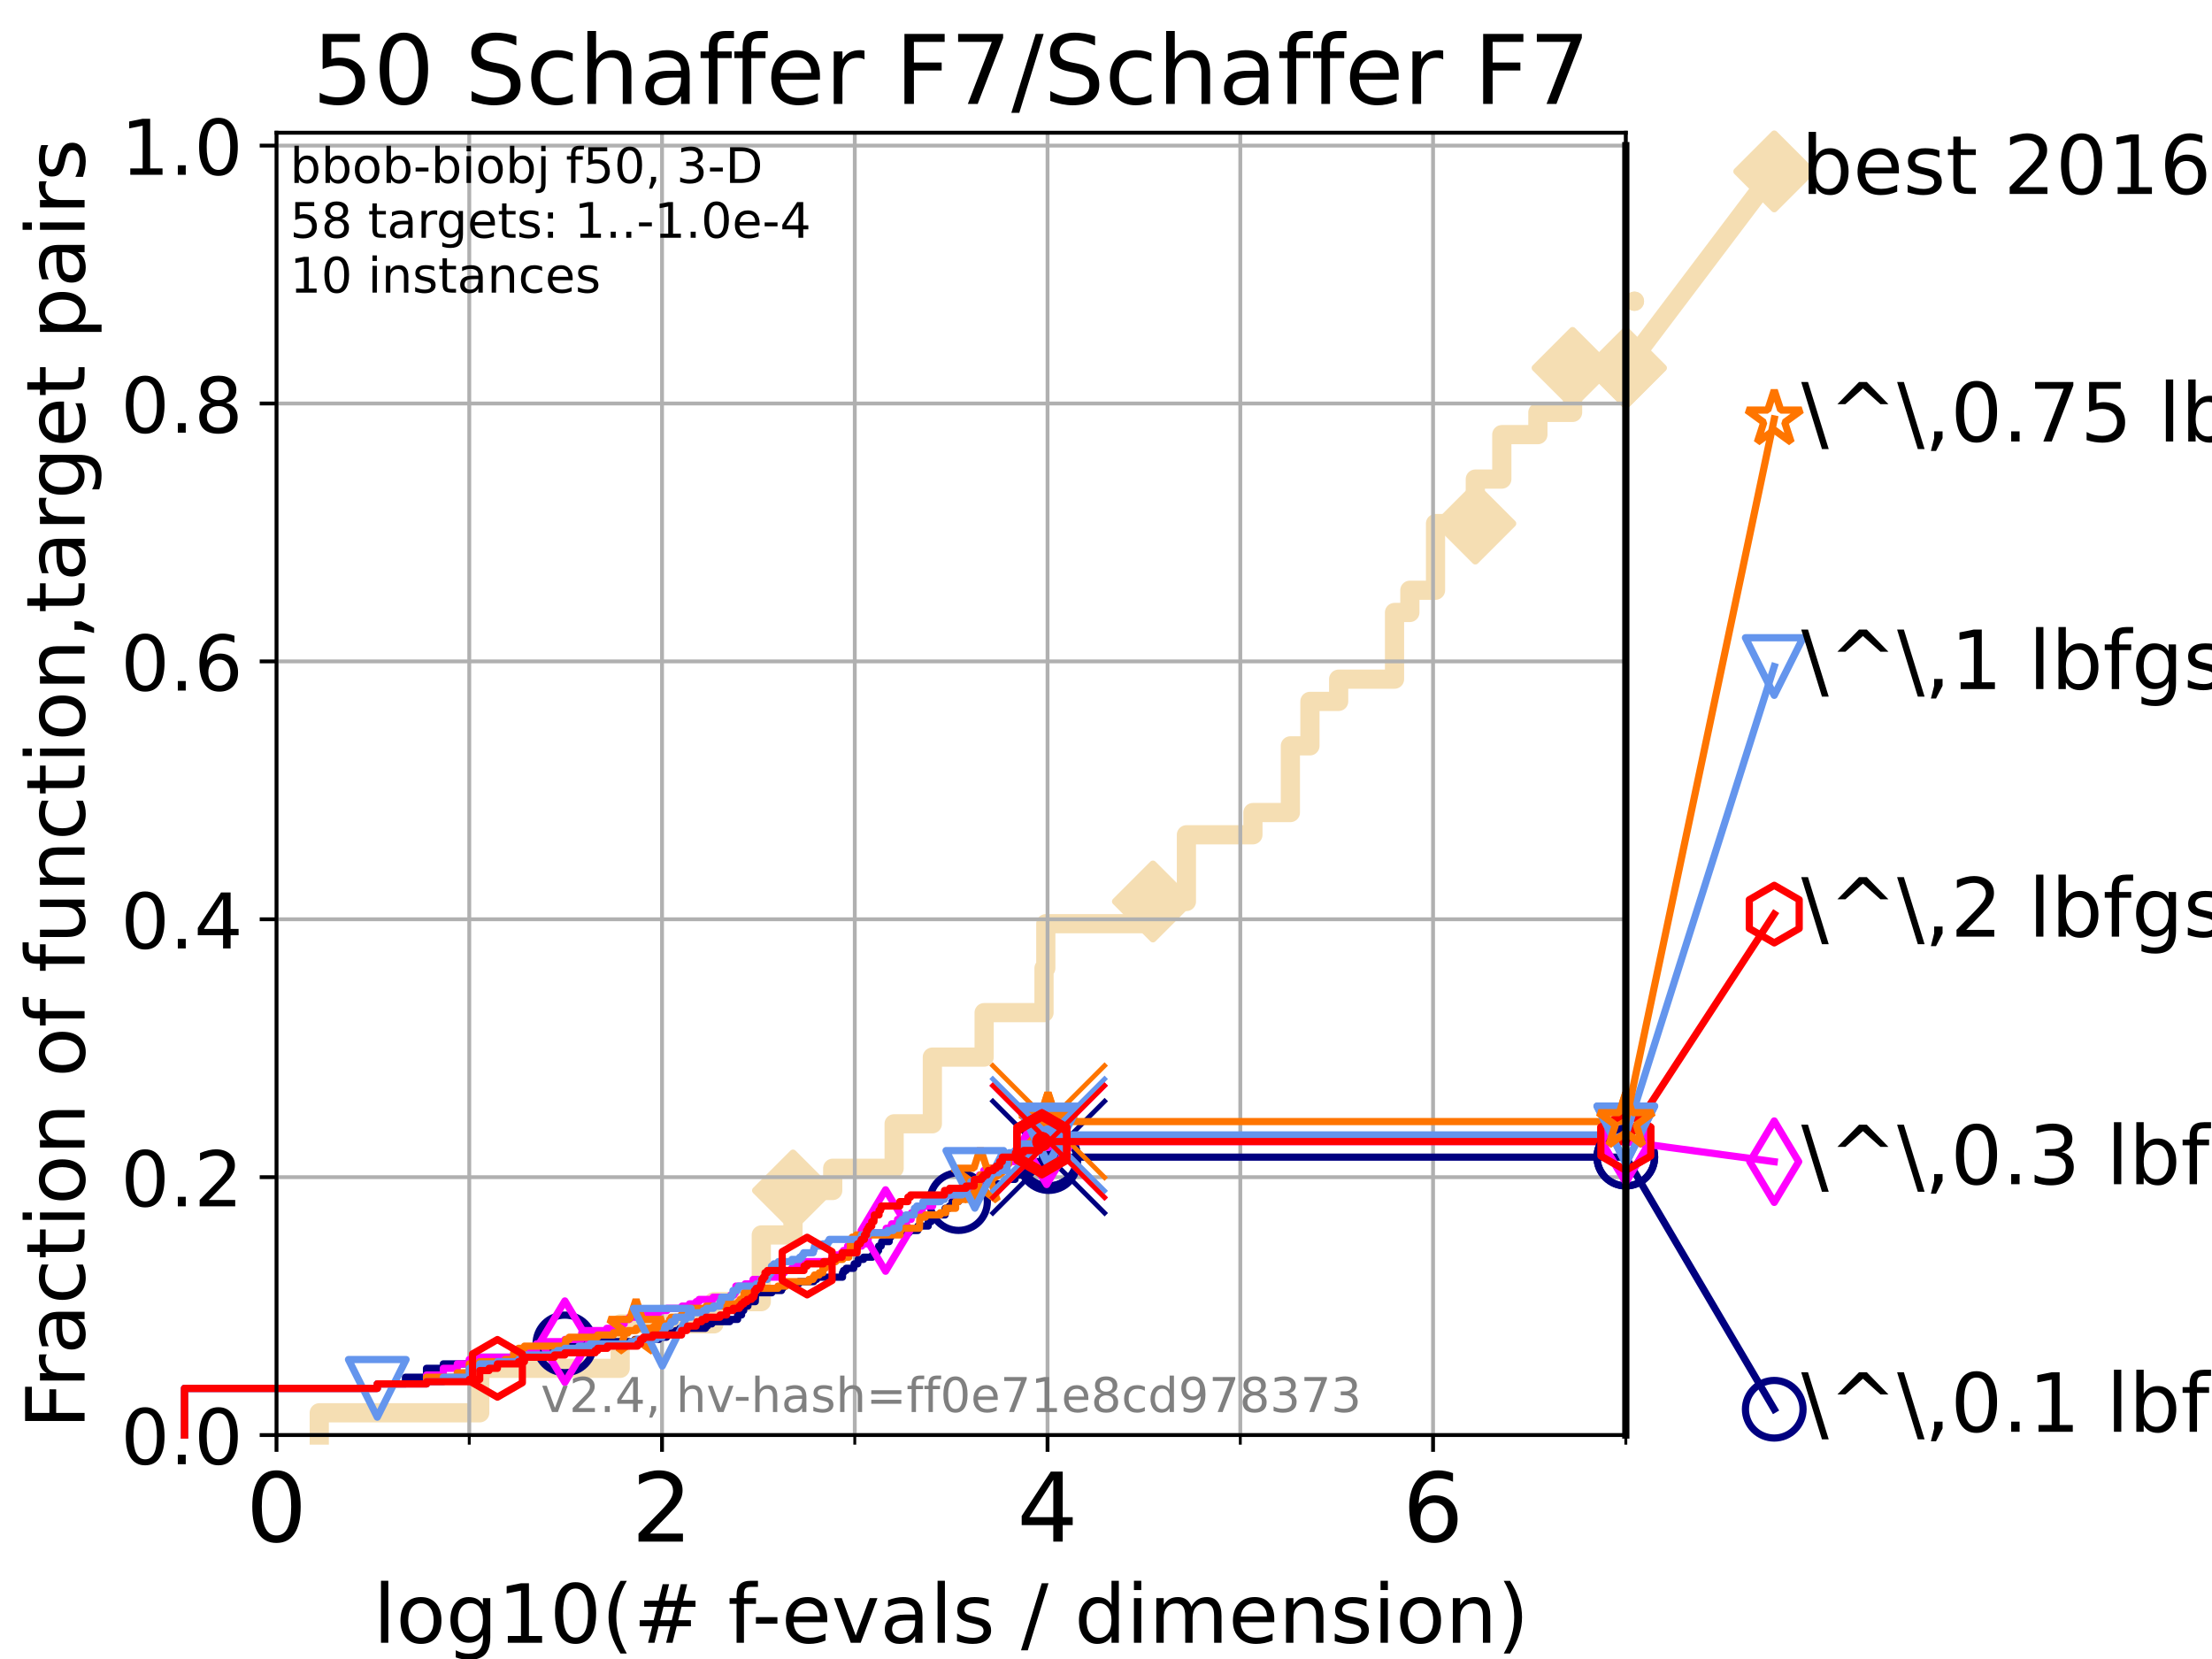 <?xml version="1.0" encoding="utf-8" standalone="no"?>
<!DOCTYPE svg PUBLIC "-//W3C//DTD SVG 1.1//EN"
  "http://www.w3.org/Graphics/SVG/1.1/DTD/svg11.dtd">
<!-- Created with matplotlib (https://matplotlib.org/) -->
<svg height="345.6pt" version="1.1" viewBox="0 0 460.8 345.6" width="460.8pt" xmlns="http://www.w3.org/2000/svg" xmlns:xlink="http://www.w3.org/1999/xlink">
 <defs>
  <style type="text/css">*{stroke-linecap:butt;stroke-linejoin:round;}</style>
 </defs>
 <g id="figure_1">
  <g id="patch_1">
   <path d="M 0 345.6 
L 460.8 345.6 
L 460.8 0 
L 0 0 
z
" style="fill:#ffffff;"/>
  </g>
  <g id="axes_1">
   <g id="patch_2">
    <path d="M 57.6 298.944 
L 338.688 298.944 
L 338.688 27.648 
L 57.6 27.648 
z
" style="fill:#ffffff;"/>
   </g>
   <g id="line2d_1">
    <path d="M 66.508 298.944 
L 66.508 294.313 
L 99.938 294.313 
L 99.938 285.05 
L 129.195 285.05 
L 129.195 275.788 
L 148.733 275.788 
L 148.733 271.157 
L 158.591 271.157 
L 158.591 257.263 
L 165.194 257.263 
L 165.194 248.001 
L 173.47 248.001 
L 173.47 243.37 
L 186.263 243.37 
L 186.263 234.107 
L 194.226 234.107 
L 194.226 220.214 
L 205.015 220.214 
L 205.015 210.951 
L 217.487 210.951 
L 217.487 201.689 
L 217.859 201.689 
L 217.859 192.426 
L 240.173 192.426 
L 240.173 187.795 
L 247.153 187.795 
L 247.153 173.901 
L 261.005 173.901 
L 261.005 169.27 
L 268.808 169.27 
L 268.808 155.377 
L 272.881 155.377 
L 272.881 146.114 
L 278.865 146.114 
L 278.865 141.483 
L 290.504 141.483 
L 290.504 127.589 
L 293.701 127.589 
L 293.701 122.958 
L 299.044 122.958 
L 299.044 109.065 
L 307.337 109.065 
L 307.337 99.802 
L 312.854 99.802 
L 312.854 90.54 
L 320.369 90.54 
L 320.369 85.909 
L 327.599 85.909 
L 327.599 76.646 
L 338.688 76.646 
" style="fill:none;stroke:#f5deb3;stroke-linecap:square;stroke-width:4;"/>
   </g>
   <g id="line2d_2">
    <defs>
     <path d="M 0 7.778 
L 7.778 0 
L 0 -7.778 
L -7.778 0 
z
" id="m77aa240abe" style="stroke:#f5deb3;stroke-linejoin:miter;stroke-width:1.5;"/>
    </defs>
    <g>
     <use style="fill:#f5deb3;stroke:#f5deb3;stroke-linejoin:miter;stroke-width:1.5;" x="165.194" xlink:href="#m77aa240abe" y="248.001"/>
     <use style="fill:#f5deb3;stroke:#f5deb3;stroke-linejoin:miter;stroke-width:1.5;" x="240.173" xlink:href="#m77aa240abe" y="187.795"/>
     <use style="fill:#f5deb3;stroke:#f5deb3;stroke-linejoin:miter;stroke-width:1.5;" x="307.337" xlink:href="#m77aa240abe" y="109.065"/>
     <use style="fill:#f5deb3;stroke:#f5deb3;stroke-linejoin:miter;stroke-width:1.5;" x="327.599" xlink:href="#m77aa240abe" y="76.646"/>
     <use style="fill:#f5deb3;stroke:#f5deb3;stroke-linejoin:miter;stroke-width:1.5;" x="338.688" xlink:href="#m77aa240abe" y="76.646"/>
    </g>
   </g>
   <g id="line2d_3">
    <path style="fill:none;stroke:#f5deb3;stroke-linecap:square;stroke-width:4;"/>
    <g/>
   </g>
   <g id="line2d_4">
    <path d="M 338.688 76.646 
L 369.608 35.706 
" style="fill:none;stroke:#f5deb3;stroke-linecap:square;stroke-width:4;"/>
    <g>
     <use style="fill:#f5deb3;stroke:#f5deb3;stroke-linejoin:miter;stroke-width:1.5;" x="338.688" xlink:href="#m77aa240abe" y="76.646"/>
     <use style="fill:#f5deb3;stroke:#f5deb3;stroke-linejoin:miter;stroke-width:1.5;" x="369.608" xlink:href="#m77aa240abe" y="35.706"/>
    </g>
   </g>
   <g id="matplotlib.axis_1">
    <g id="xtick_1">
     <g id="line2d_5">
      <path clip-path="url(#pd551b4b238)" d="M 57.6 298.944 
L 57.6 27.648 
" style="fill:none;stroke:#b0b0b0;stroke-linecap:square;stroke-width:0.8;"/>
     </g>
     <g id="line2d_6">
      <defs>
       <path d="M 0 0 
L 0 3.5 
" id="m513050cff7" style="stroke:#000000;stroke-width:0.8;"/>
      </defs>
      <g>
       <use style="stroke:#000000;stroke-width:0.8;" x="57.6" xlink:href="#m513050cff7" y="298.944"/>
      </g>
     </g>
     <g id="text_1">
      <!-- 0 -->
      <g transform="translate(51.237 321.141)scale(0.2 -0.2)">
       <defs>
        <path d="M 31.781 66.406 
Q 24.172 66.406 20.328 58.906 
Q 16.5 51.422 16.5 36.375 
Q 16.5 21.391 20.328 13.891 
Q 24.172 6.391 31.781 6.391 
Q 39.453 6.391 43.281 13.891 
Q 47.125 21.391 47.125 36.375 
Q 47.125 51.422 43.281 58.906 
Q 39.453 66.406 31.781 66.406 
z
M 31.781 74.219 
Q 44.047 74.219 50.516 64.516 
Q 56.984 54.828 56.984 36.375 
Q 56.984 17.969 50.516 8.266 
Q 44.047 -1.422 31.781 -1.422 
Q 19.531 -1.422 13.062 8.266 
Q 6.594 17.969 6.594 36.375 
Q 6.594 54.828 13.062 64.516 
Q 19.531 74.219 31.781 74.219 
z
" id="DejaVuSans-48"/>
       </defs>
       <use xlink:href="#DejaVuSans-48"/>
      </g>
     </g>
    </g>
    <g id="xtick_2">
     <g id="line2d_7">
      <path clip-path="url(#pd551b4b238)" d="M 137.911 298.944 
L 137.911 27.648 
" style="fill:none;stroke:#b0b0b0;stroke-linecap:square;stroke-width:0.8;"/>
     </g>
     <g id="line2d_8">
      <g>
       <use style="stroke:#000000;stroke-width:0.8;" x="137.911" xlink:href="#m513050cff7" y="298.944"/>
      </g>
     </g>
     <g id="text_2">
      <!-- 2 -->
      <g transform="translate(131.548 321.141)scale(0.2 -0.2)">
       <defs>
        <path d="M 19.188 8.297 
L 53.609 8.297 
L 53.609 0 
L 7.328 0 
L 7.328 8.297 
Q 12.938 14.109 22.625 23.891 
Q 32.328 33.688 34.812 36.531 
Q 39.547 41.844 41.422 45.531 
Q 43.312 49.219 43.312 52.781 
Q 43.312 58.594 39.234 62.25 
Q 35.156 65.922 28.609 65.922 
Q 23.969 65.922 18.812 64.312 
Q 13.672 62.703 7.812 59.422 
L 7.812 69.391 
Q 13.766 71.781 18.938 73 
Q 24.125 74.219 28.422 74.219 
Q 39.75 74.219 46.484 68.547 
Q 53.219 62.891 53.219 53.422 
Q 53.219 48.922 51.531 44.891 
Q 49.859 40.875 45.406 35.406 
Q 44.188 33.984 37.641 27.219 
Q 31.109 20.453 19.188 8.297 
z
" id="DejaVuSans-50"/>
       </defs>
       <use xlink:href="#DejaVuSans-50"/>
      </g>
     </g>
    </g>
    <g id="xtick_3">
     <g id="line2d_9">
      <path clip-path="url(#pd551b4b238)" d="M 218.222 298.944 
L 218.222 27.648 
" style="fill:none;stroke:#b0b0b0;stroke-linecap:square;stroke-width:0.8;"/>
     </g>
     <g id="line2d_10">
      <g>
       <use style="stroke:#000000;stroke-width:0.8;" x="218.222" xlink:href="#m513050cff7" y="298.944"/>
      </g>
     </g>
     <g id="text_3">
      <!-- 4 -->
      <g transform="translate(211.859 321.141)scale(0.2 -0.2)">
       <defs>
        <path d="M 37.797 64.312 
L 12.891 25.391 
L 37.797 25.391 
z
M 35.203 72.906 
L 47.609 72.906 
L 47.609 25.391 
L 58.016 25.391 
L 58.016 17.188 
L 47.609 17.188 
L 47.609 0 
L 37.797 0 
L 37.797 17.188 
L 4.891 17.188 
L 4.891 26.703 
z
" id="DejaVuSans-52"/>
       </defs>
       <use xlink:href="#DejaVuSans-52"/>
      </g>
     </g>
    </g>
    <g id="xtick_4">
     <g id="line2d_11">
      <path clip-path="url(#pd551b4b238)" d="M 298.533 298.944 
L 298.533 27.648 
" style="fill:none;stroke:#b0b0b0;stroke-linecap:square;stroke-width:0.8;"/>
     </g>
     <g id="line2d_12">
      <g>
       <use style="stroke:#000000;stroke-width:0.8;" x="298.533" xlink:href="#m513050cff7" y="298.944"/>
      </g>
     </g>
     <g id="text_4">
      <!-- 6 -->
      <g transform="translate(292.17 321.141)scale(0.2 -0.2)">
       <defs>
        <path d="M 33.016 40.375 
Q 26.375 40.375 22.484 35.828 
Q 18.609 31.297 18.609 23.391 
Q 18.609 15.531 22.484 10.953 
Q 26.375 6.391 33.016 6.391 
Q 39.656 6.391 43.531 10.953 
Q 47.406 15.531 47.406 23.391 
Q 47.406 31.297 43.531 35.828 
Q 39.656 40.375 33.016 40.375 
z
M 52.594 71.297 
L 52.594 62.312 
Q 48.875 64.062 45.094 64.984 
Q 41.312 65.922 37.594 65.922 
Q 27.828 65.922 22.672 59.328 
Q 17.531 52.734 16.797 39.406 
Q 19.672 43.656 24.016 45.922 
Q 28.375 48.188 33.594 48.188 
Q 44.578 48.188 50.953 41.516 
Q 57.328 34.859 57.328 23.391 
Q 57.328 12.156 50.688 5.359 
Q 44.047 -1.422 33.016 -1.422 
Q 20.359 -1.422 13.672 8.266 
Q 6.984 17.969 6.984 36.375 
Q 6.984 53.656 15.188 63.938 
Q 23.391 74.219 37.203 74.219 
Q 40.922 74.219 44.703 73.484 
Q 48.484 72.75 52.594 71.297 
z
" id="DejaVuSans-54"/>
       </defs>
       <use xlink:href="#DejaVuSans-54"/>
      </g>
     </g>
    </g>
    <g id="xtick_5">
     <g id="line2d_13">
      <path clip-path="url(#pd551b4b238)" d="M 97.755 298.944 
L 97.755 27.648 
" style="fill:none;stroke:#b0b0b0;stroke-linecap:square;stroke-width:0.8;"/>
     </g>
     <g id="line2d_14">
      <defs>
       <path d="M 0 0 
L 0 2 
" id="m2bed1c344a" style="stroke:#000000;stroke-width:0.6;"/>
      </defs>
      <g>
       <use style="stroke:#000000;stroke-width:0.6;" x="97.755" xlink:href="#m2bed1c344a" y="298.944"/>
      </g>
     </g>
    </g>
    <g id="xtick_6">
     <g id="line2d_15">
      <path clip-path="url(#pd551b4b238)" d="M 178.066 298.944 
L 178.066 27.648 
" style="fill:none;stroke:#b0b0b0;stroke-linecap:square;stroke-width:0.8;"/>
     </g>
     <g id="line2d_16">
      <g>
       <use style="stroke:#000000;stroke-width:0.6;" x="178.066" xlink:href="#m2bed1c344a" y="298.944"/>
      </g>
     </g>
    </g>
    <g id="xtick_7">
     <g id="line2d_17">
      <path clip-path="url(#pd551b4b238)" d="M 258.377 298.944 
L 258.377 27.648 
" style="fill:none;stroke:#b0b0b0;stroke-linecap:square;stroke-width:0.8;"/>
     </g>
     <g id="line2d_18">
      <g>
       <use style="stroke:#000000;stroke-width:0.6;" x="258.377" xlink:href="#m2bed1c344a" y="298.944"/>
      </g>
     </g>
    </g>
    <g id="xtick_8">
     <g id="line2d_19">
      <path clip-path="url(#pd551b4b238)" d="M 338.688 298.944 
L 338.688 27.648 
" style="fill:none;stroke:#b0b0b0;stroke-linecap:square;stroke-width:0.8;"/>
     </g>
     <g id="line2d_20">
      <g>
       <use style="stroke:#000000;stroke-width:0.6;" x="338.688" xlink:href="#m2bed1c344a" y="298.944"/>
      </g>
     </g>
    </g>
    <g id="text_5">
     <!-- log10(# f-evals / dimension) -->
     <g transform="translate(77.764 342.218)scale(0.17 -0.17)">
      <defs>
       <path d="M 9.422 75.984 
L 18.406 75.984 
L 18.406 0 
L 9.422 0 
z
" id="DejaVuSans-108"/>
       <path d="M 30.609 48.391 
Q 23.391 48.391 19.188 42.75 
Q 14.984 37.109 14.984 27.297 
Q 14.984 17.484 19.156 11.844 
Q 23.344 6.203 30.609 6.203 
Q 37.797 6.203 41.984 11.859 
Q 46.188 17.531 46.188 27.297 
Q 46.188 37.016 41.984 42.703 
Q 37.797 48.391 30.609 48.391 
z
M 30.609 56 
Q 42.328 56 49.016 48.375 
Q 55.719 40.766 55.719 27.297 
Q 55.719 13.875 49.016 6.219 
Q 42.328 -1.422 30.609 -1.422 
Q 18.844 -1.422 12.172 6.219 
Q 5.516 13.875 5.516 27.297 
Q 5.516 40.766 12.172 48.375 
Q 18.844 56 30.609 56 
z
" id="DejaVuSans-111"/>
       <path d="M 45.406 27.984 
Q 45.406 37.75 41.375 43.109 
Q 37.359 48.484 30.078 48.484 
Q 22.859 48.484 18.828 43.109 
Q 14.797 37.75 14.797 27.984 
Q 14.797 18.266 18.828 12.891 
Q 22.859 7.516 30.078 7.516 
Q 37.359 7.516 41.375 12.891 
Q 45.406 18.266 45.406 27.984 
z
M 54.391 6.781 
Q 54.391 -7.172 48.188 -13.984 
Q 42 -20.797 29.203 -20.797 
Q 24.469 -20.797 20.266 -20.094 
Q 16.062 -19.391 12.109 -17.922 
L 12.109 -9.188 
Q 16.062 -11.328 19.922 -12.344 
Q 23.781 -13.375 27.781 -13.375 
Q 36.625 -13.375 41.016 -8.766 
Q 45.406 -4.156 45.406 5.172 
L 45.406 9.625 
Q 42.625 4.781 38.281 2.391 
Q 33.938 0 27.875 0 
Q 17.828 0 11.672 7.656 
Q 5.516 15.328 5.516 27.984 
Q 5.516 40.672 11.672 48.328 
Q 17.828 56 27.875 56 
Q 33.938 56 38.281 53.609 
Q 42.625 51.219 45.406 46.391 
L 45.406 54.688 
L 54.391 54.688 
z
" id="DejaVuSans-103"/>
       <path d="M 12.406 8.297 
L 28.516 8.297 
L 28.516 63.922 
L 10.984 60.406 
L 10.984 69.391 
L 28.422 72.906 
L 38.281 72.906 
L 38.281 8.297 
L 54.391 8.297 
L 54.391 0 
L 12.406 0 
z
" id="DejaVuSans-49"/>
       <path d="M 31 75.875 
Q 24.469 64.656 21.281 53.656 
Q 18.109 42.672 18.109 31.391 
Q 18.109 20.125 21.312 9.062 
Q 24.516 -2 31 -13.188 
L 23.188 -13.188 
Q 15.875 -1.703 12.234 9.375 
Q 8.594 20.453 8.594 31.391 
Q 8.594 42.281 12.203 53.312 
Q 15.828 64.359 23.188 75.875 
z
" id="DejaVuSans-40"/>
       <path d="M 51.125 44 
L 36.922 44 
L 32.812 27.688 
L 47.125 27.688 
z
M 43.797 71.781 
L 38.719 51.516 
L 52.984 51.516 
L 58.109 71.781 
L 65.922 71.781 
L 60.891 51.516 
L 76.125 51.516 
L 76.125 44 
L 58.984 44 
L 54.984 27.688 
L 70.516 27.688 
L 70.516 20.219 
L 53.078 20.219 
L 48 0 
L 40.188 0 
L 45.219 20.219 
L 30.906 20.219 
L 25.875 0 
L 18.016 0 
L 23.094 20.219 
L 7.719 20.219 
L 7.719 27.688 
L 24.906 27.688 
L 29 44 
L 13.281 44 
L 13.281 51.516 
L 30.906 51.516 
L 35.891 71.781 
z
" id="DejaVuSans-35"/>
       <path id="DejaVuSans-32"/>
       <path d="M 37.109 75.984 
L 37.109 68.5 
L 28.516 68.5 
Q 23.688 68.5 21.797 66.547 
Q 19.922 64.594 19.922 59.516 
L 19.922 54.688 
L 34.719 54.688 
L 34.719 47.703 
L 19.922 47.703 
L 19.922 0 
L 10.891 0 
L 10.891 47.703 
L 2.297 47.703 
L 2.297 54.688 
L 10.891 54.688 
L 10.891 58.5 
Q 10.891 67.625 15.141 71.797 
Q 19.391 75.984 28.609 75.984 
z
" id="DejaVuSans-102"/>
       <path d="M 4.891 31.391 
L 31.203 31.391 
L 31.203 23.391 
L 4.891 23.391 
z
" id="DejaVuSans-45"/>
       <path d="M 56.203 29.594 
L 56.203 25.203 
L 14.891 25.203 
Q 15.484 15.922 20.484 11.062 
Q 25.484 6.203 34.422 6.203 
Q 39.594 6.203 44.453 7.469 
Q 49.312 8.734 54.109 11.281 
L 54.109 2.781 
Q 49.266 0.734 44.188 -0.344 
Q 39.109 -1.422 33.891 -1.422 
Q 20.797 -1.422 13.156 6.188 
Q 5.516 13.812 5.516 26.812 
Q 5.516 40.234 12.766 48.109 
Q 20.016 56 32.328 56 
Q 43.359 56 49.781 48.891 
Q 56.203 41.797 56.203 29.594 
z
M 47.219 32.234 
Q 47.125 39.594 43.094 43.984 
Q 39.062 48.391 32.422 48.391 
Q 24.906 48.391 20.391 44.141 
Q 15.875 39.891 15.188 32.172 
z
" id="DejaVuSans-101"/>
       <path d="M 2.984 54.688 
L 12.5 54.688 
L 29.594 8.797 
L 46.688 54.688 
L 56.203 54.688 
L 35.688 0 
L 23.484 0 
z
" id="DejaVuSans-118"/>
       <path d="M 34.281 27.484 
Q 23.391 27.484 19.188 25 
Q 14.984 22.516 14.984 16.5 
Q 14.984 11.719 18.141 8.906 
Q 21.297 6.109 26.703 6.109 
Q 34.188 6.109 38.703 11.406 
Q 43.219 16.703 43.219 25.484 
L 43.219 27.484 
z
M 52.203 31.203 
L 52.203 0 
L 43.219 0 
L 43.219 8.297 
Q 40.141 3.328 35.547 0.953 
Q 30.953 -1.422 24.312 -1.422 
Q 15.922 -1.422 10.953 3.297 
Q 6 8.016 6 15.922 
Q 6 25.141 12.172 29.828 
Q 18.359 34.516 30.609 34.516 
L 43.219 34.516 
L 43.219 35.406 
Q 43.219 41.609 39.141 45 
Q 35.062 48.391 27.688 48.391 
Q 23 48.391 18.547 47.266 
Q 14.109 46.141 10.016 43.891 
L 10.016 52.203 
Q 14.938 54.109 19.578 55.047 
Q 24.219 56 28.609 56 
Q 40.484 56 46.344 49.844 
Q 52.203 43.703 52.203 31.203 
z
" id="DejaVuSans-97"/>
       <path d="M 44.281 53.078 
L 44.281 44.578 
Q 40.484 46.531 36.375 47.5 
Q 32.281 48.484 27.875 48.484 
Q 21.188 48.484 17.844 46.438 
Q 14.5 44.391 14.5 40.281 
Q 14.5 37.156 16.891 35.375 
Q 19.281 33.594 26.516 31.984 
L 29.594 31.297 
Q 39.156 29.25 43.188 25.516 
Q 47.219 21.781 47.219 15.094 
Q 47.219 7.469 41.188 3.016 
Q 35.156 -1.422 24.609 -1.422 
Q 20.219 -1.422 15.453 -0.562 
Q 10.688 0.297 5.422 2 
L 5.422 11.281 
Q 10.406 8.688 15.234 7.391 
Q 20.062 6.109 24.812 6.109 
Q 31.156 6.109 34.562 8.281 
Q 37.984 10.453 37.984 14.406 
Q 37.984 18.062 35.516 20.016 
Q 33.062 21.969 24.703 23.781 
L 21.578 24.516 
Q 13.234 26.266 9.516 29.906 
Q 5.812 33.547 5.812 39.891 
Q 5.812 47.609 11.281 51.797 
Q 16.75 56 26.812 56 
Q 31.781 56 36.172 55.266 
Q 40.578 54.547 44.281 53.078 
z
" id="DejaVuSans-115"/>
       <path d="M 25.391 72.906 
L 33.688 72.906 
L 8.297 -9.281 
L 0 -9.281 
z
" id="DejaVuSans-47"/>
       <path d="M 45.406 46.391 
L 45.406 75.984 
L 54.391 75.984 
L 54.391 0 
L 45.406 0 
L 45.406 8.203 
Q 42.578 3.328 38.25 0.953 
Q 33.938 -1.422 27.875 -1.422 
Q 17.969 -1.422 11.734 6.484 
Q 5.516 14.406 5.516 27.297 
Q 5.516 40.188 11.734 48.094 
Q 17.969 56 27.875 56 
Q 33.938 56 38.25 53.625 
Q 42.578 51.266 45.406 46.391 
z
M 14.797 27.297 
Q 14.797 17.391 18.875 11.75 
Q 22.953 6.109 30.078 6.109 
Q 37.203 6.109 41.297 11.75 
Q 45.406 17.391 45.406 27.297 
Q 45.406 37.203 41.297 42.844 
Q 37.203 48.484 30.078 48.484 
Q 22.953 48.484 18.875 42.844 
Q 14.797 37.203 14.797 27.297 
z
" id="DejaVuSans-100"/>
       <path d="M 9.422 54.688 
L 18.406 54.688 
L 18.406 0 
L 9.422 0 
z
M 9.422 75.984 
L 18.406 75.984 
L 18.406 64.594 
L 9.422 64.594 
z
" id="DejaVuSans-105"/>
       <path d="M 52 44.188 
Q 55.375 50.25 60.062 53.125 
Q 64.75 56 71.094 56 
Q 79.641 56 84.281 50.016 
Q 88.922 44.047 88.922 33.016 
L 88.922 0 
L 79.891 0 
L 79.891 32.719 
Q 79.891 40.578 77.094 44.375 
Q 74.312 48.188 68.609 48.188 
Q 61.625 48.188 57.562 43.547 
Q 53.516 38.922 53.516 30.906 
L 53.516 0 
L 44.484 0 
L 44.484 32.719 
Q 44.484 40.625 41.703 44.406 
Q 38.922 48.188 33.109 48.188 
Q 26.219 48.188 22.156 43.531 
Q 18.109 38.875 18.109 30.906 
L 18.109 0 
L 9.078 0 
L 9.078 54.688 
L 18.109 54.688 
L 18.109 46.188 
Q 21.188 51.219 25.484 53.609 
Q 29.781 56 35.688 56 
Q 41.656 56 45.828 52.969 
Q 50 49.953 52 44.188 
z
" id="DejaVuSans-109"/>
       <path d="M 54.891 33.016 
L 54.891 0 
L 45.906 0 
L 45.906 32.719 
Q 45.906 40.484 42.875 44.328 
Q 39.844 48.188 33.797 48.188 
Q 26.516 48.188 22.312 43.547 
Q 18.109 38.922 18.109 30.906 
L 18.109 0 
L 9.078 0 
L 9.078 54.688 
L 18.109 54.688 
L 18.109 46.188 
Q 21.344 51.125 25.703 53.562 
Q 30.078 56 35.797 56 
Q 45.219 56 50.047 50.172 
Q 54.891 44.344 54.891 33.016 
z
" id="DejaVuSans-110"/>
       <path d="M 8.016 75.875 
L 15.828 75.875 
Q 23.141 64.359 26.781 53.312 
Q 30.422 42.281 30.422 31.391 
Q 30.422 20.453 26.781 9.375 
Q 23.141 -1.703 15.828 -13.188 
L 8.016 -13.188 
Q 14.5 -2 17.703 9.062 
Q 20.906 20.125 20.906 31.391 
Q 20.906 42.672 17.703 53.656 
Q 14.5 64.656 8.016 75.875 
z
" id="DejaVuSans-41"/>
      </defs>
      <use xlink:href="#DejaVuSans-108"/>
      <use x="27.783" xlink:href="#DejaVuSans-111"/>
      <use x="88.965" xlink:href="#DejaVuSans-103"/>
      <use x="152.441" xlink:href="#DejaVuSans-49"/>
      <use x="216.064" xlink:href="#DejaVuSans-48"/>
      <use x="279.688" xlink:href="#DejaVuSans-40"/>
      <use x="318.701" xlink:href="#DejaVuSans-35"/>
      <use x="402.49" xlink:href="#DejaVuSans-32"/>
      <use x="434.277" xlink:href="#DejaVuSans-102"/>
      <use x="463.982" xlink:href="#DejaVuSans-45"/>
      <use x="500.066" xlink:href="#DejaVuSans-101"/>
      <use x="561.59" xlink:href="#DejaVuSans-118"/>
      <use x="620.77" xlink:href="#DejaVuSans-97"/>
      <use x="682.049" xlink:href="#DejaVuSans-108"/>
      <use x="709.832" xlink:href="#DejaVuSans-115"/>
      <use x="761.932" xlink:href="#DejaVuSans-32"/>
      <use x="793.719" xlink:href="#DejaVuSans-47"/>
      <use x="827.41" xlink:href="#DejaVuSans-32"/>
      <use x="859.197" xlink:href="#DejaVuSans-100"/>
      <use x="922.674" xlink:href="#DejaVuSans-105"/>
      <use x="950.457" xlink:href="#DejaVuSans-109"/>
      <use x="1047.869" xlink:href="#DejaVuSans-101"/>
      <use x="1109.393" xlink:href="#DejaVuSans-110"/>
      <use x="1172.771" xlink:href="#DejaVuSans-115"/>
      <use x="1224.871" xlink:href="#DejaVuSans-105"/>
      <use x="1252.654" xlink:href="#DejaVuSans-111"/>
      <use x="1313.836" xlink:href="#DejaVuSans-110"/>
      <use x="1377.215" xlink:href="#DejaVuSans-41"/>
     </g>
    </g>
   </g>
   <g id="matplotlib.axis_2">
    <g id="ytick_1">
     <g id="line2d_21">
      <path clip-path="url(#pd551b4b238)" d="M 57.6 298.944 
L 338.688 298.944 
" style="fill:none;stroke:#b0b0b0;stroke-linecap:square;stroke-width:0.8;"/>
     </g>
     <g id="line2d_22">
      <defs>
       <path d="M 0 0 
L -3.5 0 
" id="m32759e79d2" style="stroke:#000000;stroke-width:0.8;"/>
      </defs>
      <g>
       <use style="stroke:#000000;stroke-width:0.8;" x="57.6" xlink:href="#m32759e79d2" y="298.944"/>
      </g>
     </g>
     <g id="text_6">
      <!-- 0.0 -->
      <g transform="translate(25.155 305.023)scale(0.16 -0.16)">
       <defs>
        <path d="M 10.688 12.406 
L 21 12.406 
L 21 0 
L 10.688 0 
z
" id="DejaVuSans-46"/>
       </defs>
       <use xlink:href="#DejaVuSans-48"/>
       <use x="63.623" xlink:href="#DejaVuSans-46"/>
       <use x="95.41" xlink:href="#DejaVuSans-48"/>
      </g>
     </g>
    </g>
    <g id="ytick_2">
     <g id="line2d_23">
      <path clip-path="url(#pd551b4b238)" d="M 57.6 245.222 
L 338.688 245.222 
" style="fill:none;stroke:#b0b0b0;stroke-linecap:square;stroke-width:0.8;"/>
     </g>
     <g id="line2d_24">
      <g>
       <use style="stroke:#000000;stroke-width:0.8;" x="57.6" xlink:href="#m32759e79d2" y="245.222"/>
      </g>
     </g>
     <g id="text_7">
      <!-- 0.2 -->
      <g transform="translate(25.155 251.301)scale(0.16 -0.16)">
       <use xlink:href="#DejaVuSans-48"/>
       <use x="63.623" xlink:href="#DejaVuSans-46"/>
       <use x="95.41" xlink:href="#DejaVuSans-50"/>
      </g>
     </g>
    </g>
    <g id="ytick_3">
     <g id="line2d_25">
      <path clip-path="url(#pd551b4b238)" d="M 57.6 191.5 
L 338.688 191.5 
" style="fill:none;stroke:#b0b0b0;stroke-linecap:square;stroke-width:0.8;"/>
     </g>
     <g id="line2d_26">
      <g>
       <use style="stroke:#000000;stroke-width:0.8;" x="57.6" xlink:href="#m32759e79d2" y="191.5"/>
      </g>
     </g>
     <g id="text_8">
      <!-- 0.4 -->
      <g transform="translate(25.155 197.579)scale(0.16 -0.16)">
       <use xlink:href="#DejaVuSans-48"/>
       <use x="63.623" xlink:href="#DejaVuSans-46"/>
       <use x="95.41" xlink:href="#DejaVuSans-52"/>
      </g>
     </g>
    </g>
    <g id="ytick_4">
     <g id="line2d_27">
      <path clip-path="url(#pd551b4b238)" d="M 57.6 137.778 
L 338.688 137.778 
" style="fill:none;stroke:#b0b0b0;stroke-linecap:square;stroke-width:0.8;"/>
     </g>
     <g id="line2d_28">
      <g>
       <use style="stroke:#000000;stroke-width:0.8;" x="57.6" xlink:href="#m32759e79d2" y="137.778"/>
      </g>
     </g>
     <g id="text_9">
      <!-- 0.6 -->
      <g transform="translate(25.155 143.857)scale(0.16 -0.16)">
       <use xlink:href="#DejaVuSans-48"/>
       <use x="63.623" xlink:href="#DejaVuSans-46"/>
       <use x="95.41" xlink:href="#DejaVuSans-54"/>
      </g>
     </g>
    </g>
    <g id="ytick_5">
     <g id="line2d_29">
      <path clip-path="url(#pd551b4b238)" d="M 57.6 84.056 
L 338.688 84.056 
" style="fill:none;stroke:#b0b0b0;stroke-linecap:square;stroke-width:0.8;"/>
     </g>
     <g id="line2d_30">
      <g>
       <use style="stroke:#000000;stroke-width:0.8;" x="57.6" xlink:href="#m32759e79d2" y="84.056"/>
      </g>
     </g>
     <g id="text_10">
      <!-- 0.8 -->
      <g transform="translate(25.155 90.135)scale(0.16 -0.16)">
       <defs>
        <path d="M 31.781 34.625 
Q 24.75 34.625 20.719 30.859 
Q 16.703 27.094 16.703 20.516 
Q 16.703 13.922 20.719 10.156 
Q 24.75 6.391 31.781 6.391 
Q 38.812 6.391 42.859 10.172 
Q 46.922 13.969 46.922 20.516 
Q 46.922 27.094 42.891 30.859 
Q 38.875 34.625 31.781 34.625 
z
M 21.922 38.812 
Q 15.578 40.375 12.031 44.719 
Q 8.5 49.078 8.5 55.328 
Q 8.5 64.062 14.719 69.141 
Q 20.953 74.219 31.781 74.219 
Q 42.672 74.219 48.875 69.141 
Q 55.078 64.062 55.078 55.328 
Q 55.078 49.078 51.531 44.719 
Q 48 40.375 41.703 38.812 
Q 48.828 37.156 52.797 32.312 
Q 56.781 27.484 56.781 20.516 
Q 56.781 9.906 50.312 4.234 
Q 43.844 -1.422 31.781 -1.422 
Q 19.734 -1.422 13.25 4.234 
Q 6.781 9.906 6.781 20.516 
Q 6.781 27.484 10.781 32.312 
Q 14.797 37.156 21.922 38.812 
z
M 18.312 54.391 
Q 18.312 48.734 21.844 45.562 
Q 25.391 42.391 31.781 42.391 
Q 38.141 42.391 41.719 45.562 
Q 45.312 48.734 45.312 54.391 
Q 45.312 60.062 41.719 63.234 
Q 38.141 66.406 31.781 66.406 
Q 25.391 66.406 21.844 63.234 
Q 18.312 60.062 18.312 54.391 
z
" id="DejaVuSans-56"/>
       </defs>
       <use xlink:href="#DejaVuSans-48"/>
       <use x="63.623" xlink:href="#DejaVuSans-46"/>
       <use x="95.41" xlink:href="#DejaVuSans-56"/>
      </g>
     </g>
    </g>
    <g id="ytick_6">
     <g id="line2d_31">
      <path clip-path="url(#pd551b4b238)" d="M 57.6 30.334 
L 338.688 30.334 
" style="fill:none;stroke:#b0b0b0;stroke-linecap:square;stroke-width:0.8;"/>
     </g>
     <g id="line2d_32">
      <g>
       <use style="stroke:#000000;stroke-width:0.8;" x="57.6" xlink:href="#m32759e79d2" y="30.334"/>
      </g>
     </g>
     <g id="text_11">
      <!-- 1.0 -->
      <g transform="translate(25.155 36.413)scale(0.16 -0.16)">
       <use xlink:href="#DejaVuSans-49"/>
       <use x="63.623" xlink:href="#DejaVuSans-46"/>
       <use x="95.41" xlink:href="#DejaVuSans-48"/>
      </g>
     </g>
    </g>
    <g id="text_12">
     <!-- Fraction of function,target pairs -->
     <g transform="translate(17.62 297.681)rotate(-90)scale(0.17 -0.17)">
      <defs>
       <path d="M 9.812 72.906 
L 51.703 72.906 
L 51.703 64.594 
L 19.672 64.594 
L 19.672 43.109 
L 48.578 43.109 
L 48.578 34.812 
L 19.672 34.812 
L 19.672 0 
L 9.812 0 
z
" id="DejaVuSans-70"/>
       <path d="M 41.109 46.297 
Q 39.594 47.172 37.812 47.578 
Q 36.031 48 33.891 48 
Q 26.266 48 22.188 43.047 
Q 18.109 38.094 18.109 28.812 
L 18.109 0 
L 9.078 0 
L 9.078 54.688 
L 18.109 54.688 
L 18.109 46.188 
Q 20.953 51.172 25.484 53.578 
Q 30.031 56 36.531 56 
Q 37.453 56 38.578 55.875 
Q 39.703 55.766 41.062 55.516 
z
" id="DejaVuSans-114"/>
       <path d="M 48.781 52.594 
L 48.781 44.188 
Q 44.969 46.297 41.141 47.344 
Q 37.312 48.391 33.406 48.391 
Q 24.656 48.391 19.812 42.844 
Q 14.984 37.312 14.984 27.297 
Q 14.984 17.281 19.812 11.734 
Q 24.656 6.203 33.406 6.203 
Q 37.312 6.203 41.141 7.25 
Q 44.969 8.297 48.781 10.406 
L 48.781 2.094 
Q 45.016 0.344 40.984 -0.531 
Q 36.969 -1.422 32.422 -1.422 
Q 20.062 -1.422 12.781 6.344 
Q 5.516 14.109 5.516 27.297 
Q 5.516 40.672 12.859 48.328 
Q 20.219 56 33.016 56 
Q 37.156 56 41.109 55.141 
Q 45.062 54.297 48.781 52.594 
z
" id="DejaVuSans-99"/>
       <path d="M 18.312 70.219 
L 18.312 54.688 
L 36.812 54.688 
L 36.812 47.703 
L 18.312 47.703 
L 18.312 18.016 
Q 18.312 11.328 20.141 9.422 
Q 21.969 7.516 27.594 7.516 
L 36.812 7.516 
L 36.812 0 
L 27.594 0 
Q 17.188 0 13.234 3.875 
Q 9.281 7.766 9.281 18.016 
L 9.281 47.703 
L 2.688 47.703 
L 2.688 54.688 
L 9.281 54.688 
L 9.281 70.219 
z
" id="DejaVuSans-116"/>
       <path d="M 8.5 21.578 
L 8.5 54.688 
L 17.484 54.688 
L 17.484 21.922 
Q 17.484 14.156 20.5 10.266 
Q 23.531 6.391 29.594 6.391 
Q 36.859 6.391 41.078 11.031 
Q 45.312 15.672 45.312 23.688 
L 45.312 54.688 
L 54.297 54.688 
L 54.297 0 
L 45.312 0 
L 45.312 8.406 
Q 42.047 3.422 37.719 1 
Q 33.406 -1.422 27.688 -1.422 
Q 18.266 -1.422 13.375 4.438 
Q 8.5 10.297 8.5 21.578 
z
M 31.109 56 
z
" id="DejaVuSans-117"/>
       <path d="M 11.719 12.406 
L 22.016 12.406 
L 22.016 4 
L 14.016 -11.625 
L 7.719 -11.625 
L 11.719 4 
z
" id="DejaVuSans-44"/>
       <path d="M 18.109 8.203 
L 18.109 -20.797 
L 9.078 -20.797 
L 9.078 54.688 
L 18.109 54.688 
L 18.109 46.391 
Q 20.953 51.266 25.266 53.625 
Q 29.594 56 35.594 56 
Q 45.562 56 51.781 48.094 
Q 58.016 40.188 58.016 27.297 
Q 58.016 14.406 51.781 6.484 
Q 45.562 -1.422 35.594 -1.422 
Q 29.594 -1.422 25.266 0.953 
Q 20.953 3.328 18.109 8.203 
z
M 48.688 27.297 
Q 48.688 37.203 44.609 42.844 
Q 40.531 48.484 33.406 48.484 
Q 26.266 48.484 22.188 42.844 
Q 18.109 37.203 18.109 27.297 
Q 18.109 17.391 22.188 11.75 
Q 26.266 6.109 33.406 6.109 
Q 40.531 6.109 44.609 11.75 
Q 48.688 17.391 48.688 27.297 
z
" id="DejaVuSans-112"/>
      </defs>
      <use xlink:href="#DejaVuSans-70"/>
      <use x="50.27" xlink:href="#DejaVuSans-114"/>
      <use x="91.383" xlink:href="#DejaVuSans-97"/>
      <use x="152.662" xlink:href="#DejaVuSans-99"/>
      <use x="207.643" xlink:href="#DejaVuSans-116"/>
      <use x="246.852" xlink:href="#DejaVuSans-105"/>
      <use x="274.635" xlink:href="#DejaVuSans-111"/>
      <use x="335.816" xlink:href="#DejaVuSans-110"/>
      <use x="399.195" xlink:href="#DejaVuSans-32"/>
      <use x="430.982" xlink:href="#DejaVuSans-111"/>
      <use x="492.164" xlink:href="#DejaVuSans-102"/>
      <use x="527.369" xlink:href="#DejaVuSans-32"/>
      <use x="559.156" xlink:href="#DejaVuSans-102"/>
      <use x="594.361" xlink:href="#DejaVuSans-117"/>
      <use x="657.74" xlink:href="#DejaVuSans-110"/>
      <use x="721.119" xlink:href="#DejaVuSans-99"/>
      <use x="776.1" xlink:href="#DejaVuSans-116"/>
      <use x="815.309" xlink:href="#DejaVuSans-105"/>
      <use x="843.092" xlink:href="#DejaVuSans-111"/>
      <use x="904.273" xlink:href="#DejaVuSans-110"/>
      <use x="967.652" xlink:href="#DejaVuSans-44"/>
      <use x="999.439" xlink:href="#DejaVuSans-116"/>
      <use x="1038.648" xlink:href="#DejaVuSans-97"/>
      <use x="1099.928" xlink:href="#DejaVuSans-114"/>
      <use x="1139.291" xlink:href="#DejaVuSans-103"/>
      <use x="1202.768" xlink:href="#DejaVuSans-101"/>
      <use x="1264.291" xlink:href="#DejaVuSans-116"/>
      <use x="1303.5" xlink:href="#DejaVuSans-32"/>
      <use x="1335.287" xlink:href="#DejaVuSans-112"/>
      <use x="1398.764" xlink:href="#DejaVuSans-97"/>
      <use x="1460.043" xlink:href="#DejaVuSans-105"/>
      <use x="1487.826" xlink:href="#DejaVuSans-114"/>
      <use x="1528.939" xlink:href="#DejaVuSans-115"/>
     </g>
    </g>
   </g>
   <g id="line2d_33">
    <defs>
     <path d="M 0 1.5 
C 0.398 1.5 0.779 1.342 1.061 1.061 
C 1.342 0.779 1.5 0.398 1.5 0 
C 1.5 -0.398 1.342 -0.779 1.061 -1.061 
C 0.779 -1.342 0.398 -1.5 0 -1.5 
C -0.398 -1.5 -0.779 -1.342 -1.061 -1.061 
C -1.342 -0.779 -1.5 -0.398 -1.5 0 
C -1.5 0.398 -1.342 0.779 -1.061 1.061 
C -0.779 1.342 -0.398 1.5 0 1.5 
z
" id="m1ef01ab3f6" style="stroke:#f5deb3;"/>
    </defs>
    <g>
     <use style="fill:#f5deb3;stroke:#f5deb3;" x="340.487" xlink:href="#m1ef01ab3f6" y="62.753"/>
     <use style="fill:#f5deb3;stroke:#f5deb3;" x="340.487" xlink:href="#m1ef01ab3f6" y="62.753"/>
    </g>
   </g>
   <g id="line2d_34">
    <defs>
     <path d="M 0 1.5 
C 0.398 1.5 0.779 1.342 1.061 1.061 
C 1.342 0.779 1.5 0.398 1.5 0 
C 1.5 -0.398 1.342 -0.779 1.061 -1.061 
C 0.779 -1.342 0.398 -1.5 0 -1.5 
C -0.398 -1.5 -0.779 -1.342 -1.061 -1.061 
C -1.342 -0.779 -1.5 -0.398 -1.5 0 
C -1.5 0.398 -1.342 0.779 -1.061 1.061 
C -0.779 1.342 -0.398 1.5 0 1.5 
z
" id="m9f2a7bea1d" style="stroke:#000080;"/>
    </defs>
    <g>
     <use style="fill:#000080;stroke:#000080;" x="218.45" xlink:href="#m9f2a7bea1d" y="241.054"/>
     <use style="fill:#000080;stroke:#000080;" x="218.45" xlink:href="#m9f2a7bea1d" y="241.054"/>
    </g>
   </g>
   <g id="line2d_35">
    <path d="M 38.441 298.944 
L 38.441 289.218 
L 78.596 289.218 
L 78.596 288.292 
L 84.464 288.292 
L 84.464 286.903 
L 88.847 286.903 
L 88.847 285.05 
L 92.347 285.05 
L 92.347 284.124 
L 97.755 284.124 
L 97.755 283.661 
L 99.938 283.661 
L 99.938 282.735 
L 108.326 282.735 
L 108.326 282.272 
L 109.252 282.272 
L 109.252 281.809 
L 110.415 281.809 
L 110.415 281.345 
L 112.779 281.345 
L 112.779 280.882 
L 115.502 280.882 
L 115.502 280.419 
L 117.673 280.419 
L 117.673 279.956 
L 124.989 279.956 
L 124.989 279.493 
L 132.263 279.493 
L 132.263 279.03 
L 137.259 279.03 
L 137.259 278.567 
L 138.872 278.567 
L 138.872 278.104 
L 139.307 278.104 
L 139.307 277.64 
L 140.797 277.64 
L 140.797 277.177 
L 141.615 277.177 
L 141.615 276.714 
L 146.958 276.714 
L 146.958 276.251 
L 147.369 276.251 
L 147.369 275.788 
L 148.29 275.788 
L 148.29 275.325 
L 152.027 275.325 
L 152.027 274.862 
L 153.656 274.862 
L 153.656 273.935 
L 154.485 273.935 
L 154.485 273.009 
L 154.928 273.009 
L 154.928 272.083 
L 155.804 272.083 
L 155.908 271.157 
L 157.339 271.157 
L 157.415 269.304 
L 160.79 269.304 
L 160.79 268.841 
L 162.799 268.841 
L 162.799 268.378 
L 163.076 268.378 
L 163.076 267.915 
L 163.616 267.915 
L 163.616 267.452 
L 166.392 267.452 
L 166.392 266.989 
L 169.522 266.989 
L 169.522 266.526 
L 170.11 266.526 
L 170.11 266.062 
L 175.51 266.062 
L 175.51 265.136 
L 175.718 265.136 
L 175.718 264.673 
L 176.261 264.673 
L 176.261 264.21 
L 177.844 264.21 
L 177.938 263.284 
L 178.689 263.284 
L 178.778 262.357 
L 179.891 262.357 
L 179.891 261.894 
L 181.728 261.894 
L 181.728 261.431 
L 182.097 261.431 
L 182.097 260.968 
L 182.722 260.968 
L 182.722 260.505 
L 183.035 260.505 
L 183.035 259.579 
L 183.565 259.579 
L 183.671 258.653 
L 185.238 258.653 
L 185.238 257.726 
L 185.581 257.726 
L 185.611 256.8 
L 189.379 256.8 
L 189.379 256.337 
L 191.187 256.337 
L 191.187 255.411 
L 193.373 255.411 
L 193.373 254.484 
L 193.985 254.484 
L 193.985 253.558 
L 194.325 253.558 
L 194.325 253.095 
L 196.877 253.095 
L 196.885 251.706 
L 197.761 251.706 
L 197.761 251.243 
L 198.316 251.243 
L 198.316 250.316 
L 199.685 250.316 
L 199.685 249.853 
L 200.202 249.853 
L 200.228 248.927 
L 200.509 248.927 
L 200.509 248.464 
L 200.645 248.464 
L 200.645 248.001 
L 201.143 248.001 
L 201.143 247.538 
L 201.857 247.538 
L 201.857 247.075 
L 203.842 247.075 
L 203.842 246.611 
L 209.116 246.611 
L 209.116 246.148 
L 209.583 246.148 
L 209.583 245.685 
L 211.455 245.685 
L 211.455 244.759 
L 213.504 244.759 
L 213.504 243.833 
L 215.092 243.833 
L 215.092 243.37 
L 215.416 243.37 
L 215.421 242.443 
L 215.842 242.443 
L 215.842 241.98 
L 218.45 241.98 
L 218.45 241.054 
L 338.688 241.054 
L 338.688 241.054 
" style="fill:none;stroke:#000080;stroke-linecap:square;stroke-width:1.5;"/>
   </g>
   <g id="line2d_36">
    <defs>
     <path d="M 0 6 
C 1.591 6 3.117 5.368 4.243 4.243 
C 5.368 3.117 6 1.591 6 0 
C 6 -1.591 5.368 -3.117 4.243 -4.243 
C 3.117 -5.368 1.591 -6 0 -6 
C -1.591 -6 -3.117 -5.368 -4.243 -4.243 
C -5.368 -3.117 -6 -1.591 -6 0 
C -6 1.591 -5.368 3.117 -4.243 4.243 
C -3.117 5.368 -1.591 6 0 6 
z
" id="m84d6cb2262" style="stroke:#000080;stroke-width:1.5;"/>
    </defs>
    <g>
     <use style="fill-opacity:0;stroke:#000080;stroke-width:1.5;" x="117.673" xlink:href="#m84d6cb2262" y="279.956"/>
     <use style="fill-opacity:0;stroke:#000080;stroke-width:1.5;" x="199.685" xlink:href="#m84d6cb2262" y="250.316"/>
     <use style="fill-opacity:0;stroke:#000080;stroke-width:1.5;" x="218.45" xlink:href="#m84d6cb2262" y="241.98"/>
     <use style="fill-opacity:0;stroke:#000080;stroke-width:1.5;" x="218.45" xlink:href="#m84d6cb2262" y="241.054"/>
     <use style="fill-opacity:0;stroke:#000080;stroke-width:1.5;" x="218.45" xlink:href="#m84d6cb2262" y="241.054"/>
     <use style="fill-opacity:0;stroke:#000080;stroke-width:1.5;" x="338.688" xlink:href="#m84d6cb2262" y="241.054"/>
    </g>
   </g>
   <g id="line2d_37">
    <path style="fill:none;stroke:#000080;stroke-linecap:square;stroke-width:1.5;"/>
    <g/>
   </g>
   <g id="line2d_38">
    <path clip-path="url(#pd551b4b238)" d="M 218.465 241.054 
" style="fill:none;stroke:#000080;stroke-linecap:square;stroke-width:1.5;"/>
    <defs>
     <path d="M -12 12 
L 12 -12 
M -12 -12 
L 12 12 
" id="mbe5b8a70ac" style="stroke:#000080;"/>
    </defs>
    <g clip-path="url(#pd551b4b238)">
     <use style="fill:#000080;stroke:#000080;" x="218.465" xlink:href="#mbe5b8a70ac" y="241.054"/>
    </g>
   </g>
   <g id="line2d_39">
    <defs>
     <path d="M 0 1.5 
C 0.398 1.5 0.779 1.342 1.061 1.061 
C 1.342 0.779 1.5 0.398 1.5 0 
C 1.5 -0.398 1.342 -0.779 1.061 -1.061 
C 0.779 -1.342 0.398 -1.5 0 -1.5 
C -0.398 -1.5 -0.779 -1.342 -1.061 -1.061 
C -1.342 -0.779 -1.5 -0.398 -1.5 0 
C -1.5 0.398 -1.342 0.779 -1.061 1.061 
C -0.779 1.342 -0.398 1.5 0 1.5 
z
" id="m7f5d491993" style="stroke:#ff00ff;"/>
    </defs>
    <g>
     <use style="fill:#ff00ff;stroke:#ff00ff;" x="218.042" xlink:href="#m7f5d491993" y="237.812"/>
     <use style="fill:#ff00ff;stroke:#ff00ff;" x="218.042" xlink:href="#m7f5d491993" y="237.812"/>
    </g>
   </g>
   <g id="line2d_40">
    <path d="M 38.441 298.944 
L 38.441 289.218 
L 78.596 289.218 
L 78.596 288.292 
L 88.847 288.292 
L 88.847 286.44 
L 92.347 286.44 
L 92.347 285.05 
L 95.26 285.05 
L 95.26 284.124 
L 97.755 284.124 
L 97.755 283.198 
L 99.938 283.198 
L 99.938 282.735 
L 109.252 282.735 
L 109.252 281.809 
L 109.55 281.809 
L 109.55 281.345 
L 111.768 281.345 
L 111.768 279.956 
L 112.779 279.956 
L 112.779 279.493 
L 117.673 279.493 
L 117.673 279.03 
L 121.189 279.03 
L 121.189 277.64 
L 121.785 277.64 
L 121.785 277.177 
L 126.395 277.177 
L 126.395 276.714 
L 128.905 276.714 
L 128.905 276.251 
L 129.099 276.251 
L 129.099 275.788 
L 130.037 275.788 
L 130.037 274.862 
L 131.099 274.862 
L 131.099 274.399 
L 133.578 274.399 
L 133.578 273.935 
L 136.77 273.935 
L 136.77 273.472 
L 137.259 273.472 
L 137.259 273.009 
L 138.927 273.009 
L 138.927 272.546 
L 142.079 272.546 
L 142.079 272.083 
L 143.612 272.083 
L 143.612 271.62 
L 145.021 271.62 
L 145.021 271.157 
L 145.629 271.157 
L 145.629 270.694 
L 148.545 270.694 
L 148.545 270.231 
L 152.233 270.231 
L 152.233 269.767 
L 152.91 269.767 
L 152.91 269.304 
L 153.203 269.304 
L 153.299 267.915 
L 155.232 267.915 
L 155.232 267.452 
L 156.875 267.452 
L 156.875 266.526 
L 159.218 266.526 
L 159.218 266.062 
L 161.985 266.062 
L 161.985 265.599 
L 162.303 265.599 
L 162.303 265.136 
L 163.402 265.136 
L 163.402 264.673 
L 164.899 264.673 
L 164.899 264.21 
L 165.862 264.21 
L 165.862 263.747 
L 167.223 263.747 
L 167.223 262.821 
L 173.319 262.821 
L 173.341 261.431 
L 175.273 261.431 
L 175.273 260.968 
L 175.698 260.968 
L 175.698 260.505 
L 176.562 260.505 
L 176.562 259.579 
L 179.537 259.579 
L 179.537 259.116 
L 180.453 259.116 
L 180.453 258.189 
L 180.869 258.189 
L 180.928 257.263 
L 181.085 257.263 
L 181.085 256.8 
L 184.482 256.8 
L 184.482 256.337 
L 184.614 256.337 
L 184.614 255.874 
L 185.566 255.874 
L 185.566 255.411 
L 185.739 255.411 
L 185.739 254.948 
L 186.975 254.948 
L 186.975 254.021 
L 189.811 254.021 
L 189.882 252.632 
L 192.099 252.632 
L 192.131 251.243 
L 194.286 251.243 
L 194.286 250.316 
L 195.627 250.316 
L 195.627 249.39 
L 196.936 249.39 
L 196.936 248.927 
L 199.403 248.927 
L 199.403 248.001 
L 202.335 248.001 
L 202.335 247.538 
L 202.936 247.538 
L 202.936 247.075 
L 204.003 247.075 
L 204.043 244.759 
L 204.942 244.759 
L 204.942 243.833 
L 205.985 243.833 
L 205.985 243.37 
L 209.169 243.37 
L 209.169 242.443 
L 210.157 242.443 
L 210.157 241.98 
L 211.843 241.98 
L 211.843 241.054 
L 212.032 241.054 
L 212.032 240.591 
L 212.767 240.591 
L 212.767 240.128 
L 214.925 240.128 
L 214.925 239.665 
L 215.527 239.665 
L 215.527 239.201 
L 216.458 239.201 
L 216.458 238.738 
L 217.873 238.738 
L 217.873 238.275 
L 218.042 238.275 
L 218.042 237.812 
L 338.688 237.812 
L 338.688 237.812 
" style="fill:none;stroke:#ff00ff;stroke-linecap:square;stroke-width:1.5;"/>
   </g>
   <g id="line2d_41">
    <defs>
     <path d="M 0 8.485 
L 5.091 0 
L 0 -8.485 
L -5.091 0 
z
" id="md3af9be802" style="stroke:#ff00ff;stroke-linejoin:miter;stroke-width:1.5;"/>
    </defs>
    <g>
     <use style="fill-opacity:0;stroke:#ff00ff;stroke-linejoin:miter;stroke-width:1.5;" x="117.673" xlink:href="#md3af9be802" y="279.493"/>
     <use style="fill-opacity:0;stroke:#ff00ff;stroke-linejoin:miter;stroke-width:1.5;" x="184.482" xlink:href="#md3af9be802" y="256.337"/>
     <use style="fill-opacity:0;stroke:#ff00ff;stroke-linejoin:miter;stroke-width:1.5;" x="218.042" xlink:href="#md3af9be802" y="238.275"/>
     <use style="fill-opacity:0;stroke:#ff00ff;stroke-linejoin:miter;stroke-width:1.5;" x="218.042" xlink:href="#md3af9be802" y="237.812"/>
     <use style="fill-opacity:0;stroke:#ff00ff;stroke-linejoin:miter;stroke-width:1.5;" x="218.042" xlink:href="#md3af9be802" y="237.812"/>
     <use style="fill-opacity:0;stroke:#ff00ff;stroke-linejoin:miter;stroke-width:1.5;" x="338.688" xlink:href="#md3af9be802" y="237.812"/>
    </g>
   </g>
   <g id="line2d_42">
    <path style="fill:none;stroke:#ff00ff;stroke-linecap:square;stroke-width:1.5;"/>
    <g/>
   </g>
   <g id="line2d_43">
    <path clip-path="url(#pd551b4b238)" d="M 218.46 237.812 
" style="fill:none;stroke:#ff00ff;stroke-linecap:square;stroke-width:1.5;"/>
    <defs>
     <path d="M -12 12 
L 12 -12 
M -12 -12 
L 12 12 
" id="m444d300ecd" style="stroke:#ff00ff;"/>
    </defs>
    <g clip-path="url(#pd551b4b238)">
     <use style="fill:#ff00ff;stroke:#ff00ff;" x="218.46" xlink:href="#m444d300ecd" y="237.812"/>
    </g>
   </g>
   <g id="line2d_44">
    <defs>
     <path d="M 0 1.5 
C 0.398 1.5 0.779 1.342 1.061 1.061 
C 1.342 0.779 1.5 0.398 1.5 0 
C 1.5 -0.398 1.342 -0.779 1.061 -1.061 
C 0.779 -1.342 0.398 -1.5 0 -1.5 
C -0.398 -1.5 -0.779 -1.342 -1.061 -1.061 
C -1.342 -0.779 -1.5 -0.398 -1.5 0 
C -1.5 0.398 -1.342 0.779 -1.061 1.061 
C -0.779 1.342 -0.398 1.5 0 1.5 
z
" id="m994f1e0527" style="stroke:#ff7500;"/>
    </defs>
    <g>
     <use style="fill:#ff7500;stroke:#ff7500;" x="218.312" xlink:href="#m994f1e0527" y="233.644"/>
     <use style="fill:#ff7500;stroke:#ff7500;" x="218.312" xlink:href="#m994f1e0527" y="233.644"/>
    </g>
   </g>
   <g id="line2d_45">
    <path d="M 38.441 298.944 
L 38.441 289.218 
L 78.596 289.218 
L 78.596 288.292 
L 88.847 288.292 
L 88.847 286.903 
L 95.26 286.903 
L 95.26 285.977 
L 97.755 285.977 
L 97.755 284.124 
L 99.938 284.124 
L 99.938 283.661 
L 105.21 283.661 
L 105.21 283.198 
L 107.009 283.198 
L 107.009 281.809 
L 108.006 281.809 
L 108.006 280.882 
L 109.252 280.882 
L 109.252 280.419 
L 117.673 280.419 
L 117.673 279.956 
L 117.857 279.956 
L 117.857 279.03 
L 118.577 279.03 
L 118.577 278.567 
L 124.495 278.567 
L 124.495 278.104 
L 127.799 278.104 
L 127.799 277.64 
L 130.84 277.64 
L 130.84 277.177 
L 132.502 277.177 
L 132.502 276.714 
L 138.762 276.714 
L 138.762 275.788 
L 139.36 275.788 
L 139.36 275.325 
L 139.52 275.325 
L 139.52 274.862 
L 139.835 274.862 
L 139.835 274.399 
L 141.895 274.399 
L 141.895 273.935 
L 142.62 273.935 
L 142.62 273.472 
L 143.316 273.472 
L 143.316 273.009 
L 143.654 273.009 
L 143.654 272.546 
L 147.096 272.546 
L 147.096 272.083 
L 151.26 272.083 
L 151.26 271.62 
L 153.844 271.62 
L 153.844 271.157 
L 154.213 271.157 
L 154.213 270.694 
L 154.841 270.694 
L 154.841 270.231 
L 155.016 270.231 
L 155.016 269.304 
L 155.887 269.304 
L 155.887 268.841 
L 157.623 268.841 
L 157.623 268.378 
L 162.058 268.378 
L 162.058 267.915 
L 163.762 267.915 
L 163.762 266.989 
L 168.496 266.989 
L 168.496 266.526 
L 169.37 266.526 
L 169.37 266.062 
L 169.673 266.062 
L 169.673 265.599 
L 170.661 265.599 
L 170.661 265.136 
L 171.417 265.136 
L 171.417 264.21 
L 171.921 264.21 
L 171.921 263.284 
L 172.76 263.284 
L 172.76 262.821 
L 174.095 262.821 
L 174.095 262.357 
L 175.557 262.357 
L 175.557 261.894 
L 176.819 261.894 
L 176.819 260.968 
L 176.993 260.968 
L 176.993 260.505 
L 177.16 260.505 
L 177.16 259.116 
L 177.529 259.116 
L 177.529 257.726 
L 178.377 257.726 
L 178.377 257.263 
L 187.483 257.263 
L 187.483 256.337 
L 187.716 256.337 
L 187.716 255.874 
L 191.529 255.874 
L 191.625 253.558 
L 192.783 253.558 
L 192.783 253.095 
L 195.87 253.095 
L 195.87 252.632 
L 197.028 252.632 
L 197.028 251.706 
L 199.075 251.706 
L 199.077 250.316 
L 199.693 250.316 
L 199.693 249.853 
L 201.588 249.853 
L 201.588 249.39 
L 203.107 249.39 
L 203.17 247.538 
L 203.848 247.538 
L 203.958 246.148 
L 203.989 246.148 
L 203.989 245.222 
L 204.225 245.222 
L 204.225 244.759 
L 205.606 244.759 
L 205.606 244.296 
L 206.473 244.296 
L 206.473 243.833 
L 209.072 243.833 
L 209.082 242.443 
L 210.086 242.443 
L 210.116 241.054 
L 212.589 241.054 
L 212.589 240.128 
L 214.51 240.128 
L 214.588 238.738 
L 216.277 238.738 
L 216.277 237.812 
L 216.413 237.812 
L 216.413 237.349 
L 216.935 237.349 
L 216.997 235.96 
L 217.112 235.96 
L 217.112 235.496 
L 217.47 235.496 
L 217.473 234.107 
L 218.312 234.107 
L 218.312 233.644 
L 338.688 233.644 
L 338.688 233.644 
" style="fill:none;stroke:#ff7500;stroke-linecap:square;stroke-width:1.5;"/>
   </g>
   <g id="line2d_46">
    <defs>
     <path d="M 0 -6 
L -1.347 -1.854 
L -5.706 -1.854 
L -2.18 0.708 
L -3.527 4.854 
L -0 2.292 
L 3.527 4.854 
L 2.18 0.708 
L 5.706 -1.854 
L 1.347 -1.854 
z
" id="m4d7ca210f5" style="stroke:#ff7500;stroke-linejoin:bevel;stroke-width:1.5;"/>
    </defs>
    <g>
     <use style="fill-opacity:0;stroke:#ff7500;stroke-linejoin:bevel;stroke-width:1.5;" x="132.502" xlink:href="#m4d7ca210f5" y="276.714"/>
     <use style="fill-opacity:0;stroke:#ff7500;stroke-linejoin:bevel;stroke-width:1.5;" x="204.225" xlink:href="#m4d7ca210f5" y="245.222"/>
     <use style="fill-opacity:0;stroke:#ff7500;stroke-linejoin:bevel;stroke-width:1.5;" x="218.312" xlink:href="#m4d7ca210f5" y="234.107"/>
     <use style="fill-opacity:0;stroke:#ff7500;stroke-linejoin:bevel;stroke-width:1.5;" x="218.312" xlink:href="#m4d7ca210f5" y="233.644"/>
     <use style="fill-opacity:0;stroke:#ff7500;stroke-linejoin:bevel;stroke-width:1.5;" x="218.312" xlink:href="#m4d7ca210f5" y="233.644"/>
     <use style="fill-opacity:0;stroke:#ff7500;stroke-linejoin:bevel;stroke-width:1.5;" x="338.688" xlink:href="#m4d7ca210f5" y="233.644"/>
    </g>
   </g>
   <g id="line2d_47">
    <path style="fill:none;stroke:#ff7500;stroke-linecap:square;stroke-width:1.5;"/>
    <g/>
   </g>
   <g id="line2d_48">
    <path clip-path="url(#pd551b4b238)" d="M 218.454 233.644 
" style="fill:none;stroke:#ff7500;stroke-linecap:square;stroke-width:1.5;"/>
    <defs>
     <path d="M -12 12 
L 12 -12 
M -12 -12 
L 12 12 
" id="m7d0131580d" style="stroke:#ff7500;"/>
    </defs>
    <g clip-path="url(#pd551b4b238)">
     <use style="fill:#ff7500;stroke:#ff7500;" x="218.454" xlink:href="#m7d0131580d" y="233.644"/>
    </g>
   </g>
   <g id="line2d_49">
    <defs>
     <path d="M 0 1.5 
C 0.398 1.5 0.779 1.342 1.061 1.061 
C 1.342 0.779 1.5 0.398 1.5 0 
C 1.5 -0.398 1.342 -0.779 1.061 -1.061 
C 0.779 -1.342 0.398 -1.5 0 -1.5 
C -0.398 -1.5 -0.779 -1.342 -1.061 -1.061 
C -1.342 -0.779 -1.5 -0.398 -1.5 0 
C -1.5 0.398 -1.342 0.779 -1.061 1.061 
C -0.779 1.342 -0.398 1.5 0 1.5 
z
" id="m467af58e1a" style="stroke:#6495ed;"/>
    </defs>
    <g>
     <use style="fill:#6495ed;stroke:#6495ed;" x="218.416" xlink:href="#m467af58e1a" y="236.423"/>
     <use style="fill:#6495ed;stroke:#6495ed;" x="218.416" xlink:href="#m467af58e1a" y="236.423"/>
    </g>
   </g>
   <g id="line2d_50">
    <path d="M 38.441 298.944 
L 38.441 289.218 
L 78.596 289.218 
L 78.596 288.292 
L 88.847 288.292 
L 88.847 287.829 
L 92.347 287.829 
L 92.347 286.903 
L 97.755 286.903 
L 97.755 285.05 
L 99.938 285.05 
L 99.938 284.124 
L 103.623 284.124 
L 103.623 283.661 
L 108.006 283.661 
L 108.006 283.198 
L 109.252 283.198 
L 109.252 282.272 
L 115.291 282.272 
L 115.291 281.809 
L 116.122 281.809 
L 116.122 281.345 
L 117.673 281.345 
L 117.673 280.882 
L 120.572 280.882 
L 120.572 280.419 
L 122.92 280.419 
L 122.92 279.956 
L 131.44 279.956 
L 131.44 279.493 
L 132.816 279.493 
L 132.816 279.03 
L 136.708 279.03 
L 136.708 278.567 
L 137.969 278.567 
L 137.969 277.64 
L 138.426 277.64 
L 138.426 276.714 
L 138.595 276.714 
L 138.595 276.251 
L 139.573 276.251 
L 139.573 275.788 
L 139.783 275.788 
L 139.783 275.325 
L 140.599 275.325 
L 140.599 274.862 
L 140.748 274.862 
L 140.748 274.399 
L 143.985 274.399 
L 143.985 273.472 
L 146.503 273.472 
L 146.503 273.009 
L 147.199 273.009 
L 147.199 272.546 
L 148.639 272.546 
L 148.639 272.083 
L 149.97 272.083 
L 149.97 271.157 
L 150.316 271.157 
L 150.316 270.231 
L 152.36 270.231 
L 152.36 269.767 
L 152.687 269.767 
L 152.687 268.841 
L 153.609 268.841 
L 153.609 268.378 
L 153.844 268.378 
L 153.844 267.915 
L 157.585 267.915 
L 157.585 267.452 
L 158.537 267.452 
L 158.537 266.526 
L 159.858 266.526 
L 159.858 265.599 
L 160.33 265.599 
L 160.33 265.136 
L 160.68 265.136 
L 160.712 263.747 
L 161.208 263.747 
L 161.208 263.284 
L 162.145 263.284 
L 162.145 262.821 
L 164.961 262.821 
L 164.961 262.357 
L 166.584 262.357 
L 166.584 261.894 
L 167.115 261.894 
L 167.115 261.431 
L 167.417 261.431 
L 167.417 260.968 
L 169.408 260.968 
L 169.408 260.505 
L 169.56 260.505 
L 169.56 260.042 
L 169.692 260.042 
L 169.692 259.579 
L 171.4 259.579 
L 171.4 259.116 
L 172.458 259.116 
L 172.458 258.653 
L 172.744 258.653 
L 172.744 258.189 
L 179.446 258.189 
L 179.446 257.263 
L 180.839 257.263 
L 180.839 256.8 
L 184.907 256.8 
L 184.907 256.337 
L 186.084 256.337 
L 186.084 255.874 
L 187.282 255.874 
L 187.282 254.948 
L 187.419 254.948 
L 187.419 254.484 
L 187.859 254.484 
L 187.859 254.021 
L 188.71 254.021 
L 188.71 253.095 
L 190.434 253.095 
L 190.491 251.706 
L 190.977 251.706 
L 190.977 251.243 
L 192.27 251.243 
L 192.27 250.316 
L 195.945 250.316 
L 195.945 249.853 
L 196.766 249.853 
L 196.766 248.927 
L 200.447 248.927 
L 200.447 248.001 
L 200.763 248.001 
L 200.763 247.538 
L 201.532 247.538 
L 201.532 247.075 
L 202.252 247.075 
L 202.252 246.148 
L 203.078 246.148 
L 203.078 245.685 
L 205.302 245.685 
L 205.302 245.222 
L 206.122 245.222 
L 206.122 244.759 
L 206.691 244.759 
L 206.691 244.296 
L 208.031 244.296 
L 208.031 243.833 
L 209.774 243.833 
L 209.851 241.054 
L 210.209 241.054 
L 210.209 240.128 
L 211.427 240.128 
L 211.427 239.665 
L 212.779 239.665 
L 212.779 238.738 
L 212.913 238.738 
L 212.913 238.275 
L 215.687 238.275 
L 215.687 237.812 
L 216.784 237.812 
L 216.784 236.886 
L 218.416 236.886 
L 218.416 236.423 
L 338.688 236.423 
L 338.688 236.423 
" style="fill:none;stroke:#6495ed;stroke-linecap:square;stroke-width:1.5;"/>
   </g>
   <g id="line2d_51">
    <defs>
     <path d="M -0 6 
L 6 -6 
L -6 -6 
z
" id="m929161c391" style="stroke:#6495ed;stroke-linejoin:miter;stroke-width:1.5;"/>
    </defs>
    <g>
     <use style="fill-opacity:0;stroke:#6495ed;stroke-linejoin:miter;stroke-width:1.5;" x="78.596" xlink:href="#m929161c391" y="289.218"/>
     <use style="fill-opacity:0;stroke:#6495ed;stroke-linejoin:miter;stroke-width:1.5;" x="137.969" xlink:href="#m929161c391" y="278.567"/>
     <use style="fill-opacity:0;stroke:#6495ed;stroke-linejoin:miter;stroke-width:1.5;" x="203.078" xlink:href="#m929161c391" y="245.685"/>
     <use style="fill-opacity:0;stroke:#6495ed;stroke-linejoin:miter;stroke-width:1.5;" x="218.416" xlink:href="#m929161c391" y="236.886"/>
     <use style="fill-opacity:0;stroke:#6495ed;stroke-linejoin:miter;stroke-width:1.5;" x="218.416" xlink:href="#m929161c391" y="236.423"/>
     <use style="fill-opacity:0;stroke:#6495ed;stroke-linejoin:miter;stroke-width:1.5;" x="338.688" xlink:href="#m929161c391" y="236.423"/>
    </g>
   </g>
   <g id="line2d_52">
    <path style="fill:none;stroke:#6495ed;stroke-linecap:square;stroke-width:1.5;"/>
    <g/>
   </g>
   <g id="line2d_53">
    <path clip-path="url(#pd551b4b238)" d="M 218.454 236.423 
" style="fill:none;stroke:#6495ed;stroke-linecap:square;stroke-width:1.5;"/>
    <defs>
     <path d="M -12 12 
L 12 -12 
M -12 -12 
L 12 12 
" id="mc28b108ebe" style="stroke:#6495ed;"/>
    </defs>
    <g clip-path="url(#pd551b4b238)">
     <use style="fill:#6495ed;stroke:#6495ed;" x="218.454" xlink:href="#mc28b108ebe" y="236.423"/>
    </g>
   </g>
   <g id="line2d_54">
    <defs>
     <path d="M 0 1.5 
C 0.398 1.5 0.779 1.342 1.061 1.061 
C 1.342 0.779 1.5 0.398 1.5 0 
C 1.5 -0.398 1.342 -0.779 1.061 -1.061 
C 0.779 -1.342 0.398 -1.5 0 -1.5 
C -0.398 -1.5 -0.779 -1.342 -1.061 -1.061 
C -1.342 -0.779 -1.5 -0.398 -1.5 0 
C -1.5 0.398 -1.342 0.779 -1.061 1.061 
C -0.779 1.342 -0.398 1.5 0 1.5 
z
" id="m88d542fb0a" style="stroke:#ff0000;"/>
    </defs>
    <g>
     <use style="fill:#ff0000;stroke:#ff0000;" x="217.042" xlink:href="#m88d542fb0a" y="237.812"/>
     <use style="fill:#ff0000;stroke:#ff0000;" x="217.042" xlink:href="#m88d542fb0a" y="237.812"/>
    </g>
   </g>
   <g id="line2d_55">
    <path d="M 38.441 298.944 
L 38.441 289.218 
L 78.596 289.218 
L 78.596 288.292 
L 88.847 288.292 
L 88.847 287.829 
L 97.755 287.829 
L 97.755 287.366 
L 99.938 287.366 
L 99.938 285.514 
L 101.878 285.514 
L 101.878 285.05 
L 103.623 285.05 
L 103.623 284.124 
L 108.006 284.124 
L 108.006 283.661 
L 109.252 283.661 
L 109.252 282.735 
L 115.502 282.735 
L 115.502 282.272 
L 117.673 282.272 
L 117.673 281.809 
L 123.985 281.809 
L 123.985 281.345 
L 124.495 281.345 
L 124.495 280.882 
L 126.507 280.882 
L 126.507 280.419 
L 132.816 280.419 
L 132.816 279.956 
L 133.428 279.956 
L 133.428 279.03 
L 134.019 279.03 
L 134.019 278.567 
L 135.944 278.567 
L 135.944 278.104 
L 141.987 278.104 
L 141.987 277.177 
L 143.058 277.177 
L 143.058 276.714 
L 143.23 276.714 
L 143.23 276.251 
L 145.021 276.251 
L 145.021 275.788 
L 145.175 275.788 
L 145.175 275.325 
L 146.18 275.325 
L 146.18 274.862 
L 147.062 274.862 
L 147.062 274.399 
L 149.999 274.399 
L 149.999 273.935 
L 151.368 273.935 
L 151.368 273.009 
L 152.712 273.009 
L 152.712 272.546 
L 154.029 272.546 
L 154.029 272.083 
L 154.417 272.083 
L 154.417 271.62 
L 154.972 271.62 
L 154.972 271.157 
L 155.637 271.157 
L 155.637 270.694 
L 156.539 270.694 
L 156.539 270.231 
L 157.031 270.231 
L 157.031 269.767 
L 157.166 269.767 
L 157.166 268.841 
L 157.51 268.841 
L 157.51 268.378 
L 158.322 268.378 
L 158.322 267.915 
L 158.484 267.915 
L 158.484 267.452 
L 158.679 267.452 
L 158.679 266.526 
L 159.012 266.526 
L 159.012 266.062 
L 159.355 266.062 
L 159.355 265.136 
L 159.858 265.136 
L 159.858 264.673 
L 167.492 264.673 
L 167.492 263.747 
L 168.141 263.747 
L 168.141 263.284 
L 171.553 263.284 
L 171.553 262.821 
L 173.157 262.821 
L 173.157 262.357 
L 174.029 262.357 
L 174.029 261.894 
L 175.429 261.894 
L 175.45 260.968 
L 178.542 260.968 
L 178.638 259.116 
L 179.197 259.116 
L 179.197 258.653 
L 179.414 258.653 
L 179.414 258.189 
L 180.069 258.189 
L 180.069 257.263 
L 180.504 257.263 
L 180.504 256.337 
L 180.765 256.337 
L 180.765 255.874 
L 181.031 255.874 
L 181.031 255.411 
L 181.601 255.411 
L 181.601 254.484 
L 182.051 254.484 
L 182.143 253.095 
L 183.118 253.095 
L 183.118 252.169 
L 183.433 252.169 
L 183.433 251.706 
L 183.603 251.706 
L 183.603 251.243 
L 187.446 251.243 
L 187.446 250.316 
L 189.134 250.316 
L 189.134 249.39 
L 189.68 249.39 
L 189.68 248.927 
L 196.756 248.927 
L 196.756 248.001 
L 197.833 248.001 
L 197.833 247.538 
L 201.243 247.538 
L 201.243 247.075 
L 202.919 247.075 
L 202.995 245.685 
L 204.506 245.685 
L 204.506 245.222 
L 204.894 245.222 
L 204.894 244.759 
L 205.644 244.759 
L 205.644 244.296 
L 205.88 244.296 
L 205.88 243.833 
L 206.948 243.833 
L 206.948 243.37 
L 207.549 243.37 
L 207.549 242.906 
L 208.271 242.906 
L 208.271 241.98 
L 208.805 241.98 
L 208.805 241.054 
L 211.528 241.054 
L 211.528 240.128 
L 213.223 240.128 
L 213.223 239.665 
L 216.569 239.665 
L 216.569 238.738 
L 217.042 238.738 
L 217.042 237.812 
L 338.688 237.812 
L 338.688 237.812 
" style="fill:none;stroke:#ff0000;stroke-linecap:square;stroke-width:1.5;"/>
   </g>
   <g id="line2d_56">
    <defs>
     <path d="M 0 -6 
L -5.196 -3 
L -5.196 3 
L -0 6 
L 5.196 3 
L 5.196 -3 
z
" id="m39cd0cfea9" style="stroke:#ff0000;stroke-linejoin:miter;stroke-width:1.5;"/>
    </defs>
    <g>
     <use style="fill-opacity:0;stroke:#ff0000;stroke-linejoin:miter;stroke-width:1.5;" x="103.623" xlink:href="#m39cd0cfea9" y="285.05"/>
     <use style="fill-opacity:0;stroke:#ff0000;stroke-linejoin:miter;stroke-width:1.5;" x="168.141" xlink:href="#m39cd0cfea9" y="263.747"/>
     <use style="fill-opacity:0;stroke:#ff0000;stroke-linejoin:miter;stroke-width:1.5;" x="217.042" xlink:href="#m39cd0cfea9" y="238.738"/>
     <use style="fill-opacity:0;stroke:#ff0000;stroke-linejoin:miter;stroke-width:1.5;" x="217.042" xlink:href="#m39cd0cfea9" y="237.812"/>
     <use style="fill-opacity:0;stroke:#ff0000;stroke-linejoin:miter;stroke-width:1.5;" x="217.042" xlink:href="#m39cd0cfea9" y="237.812"/>
     <use style="fill-opacity:0;stroke:#ff0000;stroke-linejoin:miter;stroke-width:1.5;" x="338.688" xlink:href="#m39cd0cfea9" y="237.812"/>
    </g>
   </g>
   <g id="line2d_57">
    <path style="fill:none;stroke:#ff0000;stroke-linecap:square;stroke-width:1.5;"/>
    <g/>
   </g>
   <g id="line2d_58">
    <path clip-path="url(#pd551b4b238)" d="M 218.449 237.812 
" style="fill:none;stroke:#ff0000;stroke-linecap:square;stroke-width:1.5;"/>
    <defs>
     <path d="M -12 12 
L 12 -12 
M -12 -12 
L 12 12 
" id="m99fd2409d5" style="stroke:#ff0000;"/>
    </defs>
    <g clip-path="url(#pd551b4b238)">
     <use style="fill:#ff0000;stroke:#ff0000;" x="218.449" xlink:href="#m99fd2409d5" y="237.812"/>
    </g>
   </g>
   <g id="line2d_59">
    <path d="M 338.688 241.054 
L 369.608 293.572 
" style="fill:none;stroke:#000080;stroke-linecap:square;stroke-width:1.5;"/>
    <g>
     <use style="fill-opacity:0;stroke:#000080;stroke-width:1.5;" x="338.688" xlink:href="#m84d6cb2262" y="241.054"/>
     <use style="fill-opacity:0;stroke:#000080;stroke-width:1.5;" x="369.608" xlink:href="#m84d6cb2262" y="293.572"/>
    </g>
   </g>
   <g id="line2d_60">
    <path d="M 338.688 237.812 
L 369.608 241.999 
" style="fill:none;stroke:#ff00ff;stroke-linecap:square;stroke-width:1.5;"/>
    <g>
     <use style="fill-opacity:0;stroke:#ff00ff;stroke-linejoin:miter;stroke-width:1.5;" x="338.688" xlink:href="#md3af9be802" y="237.812"/>
     <use style="fill-opacity:0;stroke:#ff00ff;stroke-linejoin:miter;stroke-width:1.5;" x="369.608" xlink:href="#md3af9be802" y="241.999"/>
    </g>
   </g>
   <g id="line2d_61">
    <path d="M 338.688 237.812 
L 369.608 190.426 
" style="fill:none;stroke:#ff0000;stroke-linecap:square;stroke-width:1.5;"/>
    <g>
     <use style="fill-opacity:0;stroke:#ff0000;stroke-linejoin:miter;stroke-width:1.5;" x="338.688" xlink:href="#m39cd0cfea9" y="237.812"/>
     <use style="fill-opacity:0;stroke:#ff0000;stroke-linejoin:miter;stroke-width:1.5;" x="369.608" xlink:href="#m39cd0cfea9" y="190.426"/>
    </g>
   </g>
   <g id="line2d_62">
    <path d="M 338.688 236.423 
L 369.608 138.852 
" style="fill:none;stroke:#6495ed;stroke-linecap:square;stroke-width:1.5;"/>
    <g>
     <use style="fill-opacity:0;stroke:#6495ed;stroke-linejoin:miter;stroke-width:1.5;" x="338.688" xlink:href="#m929161c391" y="236.423"/>
     <use style="fill-opacity:0;stroke:#6495ed;stroke-linejoin:miter;stroke-width:1.5;" x="369.608" xlink:href="#m929161c391" y="138.852"/>
    </g>
   </g>
   <g id="line2d_63">
    <path d="M 338.688 233.644 
L 369.608 87.279 
" style="fill:none;stroke:#ff7500;stroke-linecap:square;stroke-width:1.5;"/>
    <g>
     <use style="fill-opacity:0;stroke:#ff7500;stroke-linejoin:bevel;stroke-width:1.5;" x="338.688" xlink:href="#m4d7ca210f5" y="233.644"/>
     <use style="fill-opacity:0;stroke:#ff7500;stroke-linejoin:bevel;stroke-width:1.5;" x="369.608" xlink:href="#m4d7ca210f5" y="87.279"/>
    </g>
   </g>
   <g id="line2d_64">
    <path d="M 338.688 298.944 
L 338.688 30.334 
" style="fill:none;stroke:#000000;stroke-linecap:square;stroke-width:1.5;"/>
   </g>
   <g id="patch_3">
    <path d="M 57.6 298.944 
L 57.6 27.648 
" style="fill:none;stroke:#000000;stroke-linecap:square;stroke-linejoin:miter;stroke-width:0.8;"/>
   </g>
   <g id="patch_4">
    <path d="M 338.688 298.944 
L 338.688 27.648 
" style="fill:none;stroke:#000000;stroke-linecap:square;stroke-linejoin:miter;stroke-width:0.8;"/>
   </g>
   <g id="patch_5">
    <path d="M 57.6 298.944 
L 338.688 298.944 
" style="fill:none;stroke:#000000;stroke-linecap:square;stroke-linejoin:miter;stroke-width:0.8;"/>
   </g>
   <g id="patch_6">
    <path d="M 57.6 27.648 
L 338.688 27.648 
" style="fill:none;stroke:#000000;stroke-linecap:square;stroke-linejoin:miter;stroke-width:0.8;"/>
   </g>
   <g id="text_13">
    <!-- \^\,0.1 lbfg -->
    <g transform="translate(375.229 298.263)scale(0.17 -0.17)">
     <defs>
      <path d="M 8.297 72.906 
L 33.688 -9.281 
L 25.391 -9.281 
L 0 72.906 
z
" id="DejaVuSans-92"/>
      <path d="M 46.688 72.906 
L 73.188 45.703 
L 63.375 45.703 
L 41.891 64.984 
L 20.406 45.703 
L 10.594 45.703 
L 37.109 72.906 
z
" id="DejaVuSans-94"/>
      <path d="M 48.688 27.297 
Q 48.688 37.203 44.609 42.844 
Q 40.531 48.484 33.406 48.484 
Q 26.266 48.484 22.188 42.844 
Q 18.109 37.203 18.109 27.297 
Q 18.109 17.391 22.188 11.75 
Q 26.266 6.109 33.406 6.109 
Q 40.531 6.109 44.609 11.75 
Q 48.688 17.391 48.688 27.297 
z
M 18.109 46.391 
Q 20.953 51.266 25.266 53.625 
Q 29.594 56 35.594 56 
Q 45.562 56 51.781 48.094 
Q 58.016 40.188 58.016 27.297 
Q 58.016 14.406 51.781 6.484 
Q 45.562 -1.422 35.594 -1.422 
Q 29.594 -1.422 25.266 0.953 
Q 20.953 3.328 18.109 8.203 
L 18.109 0 
L 9.078 0 
L 9.078 75.984 
L 18.109 75.984 
z
" id="DejaVuSans-98"/>
     </defs>
     <use xlink:href="#DejaVuSans-92"/>
     <use x="33.691" xlink:href="#DejaVuSans-94"/>
     <use x="117.48" xlink:href="#DejaVuSans-92"/>
     <use x="151.172" xlink:href="#DejaVuSans-44"/>
     <use x="182.959" xlink:href="#DejaVuSans-48"/>
     <use x="246.582" xlink:href="#DejaVuSans-46"/>
     <use x="278.369" xlink:href="#DejaVuSans-49"/>
     <use x="341.992" xlink:href="#DejaVuSans-32"/>
     <use x="373.779" xlink:href="#DejaVuSans-108"/>
     <use x="401.562" xlink:href="#DejaVuSans-98"/>
     <use x="465.039" xlink:href="#DejaVuSans-102"/>
     <use x="500.244" xlink:href="#DejaVuSans-103"/>
    </g>
   </g>
   <g id="text_14">
    <!-- \^\,0.3 lbfg -->
    <g transform="translate(375.229 246.69)scale(0.17 -0.17)">
     <defs>
      <path d="M 40.578 39.312 
Q 47.656 37.797 51.625 33 
Q 55.609 28.219 55.609 21.188 
Q 55.609 10.406 48.188 4.484 
Q 40.766 -1.422 27.094 -1.422 
Q 22.516 -1.422 17.656 -0.516 
Q 12.797 0.391 7.625 2.203 
L 7.625 11.719 
Q 11.719 9.328 16.594 8.109 
Q 21.484 6.891 26.812 6.891 
Q 36.078 6.891 40.938 10.547 
Q 45.797 14.203 45.797 21.188 
Q 45.797 27.641 41.281 31.266 
Q 36.766 34.906 28.719 34.906 
L 20.219 34.906 
L 20.219 43.016 
L 29.109 43.016 
Q 36.375 43.016 40.234 45.922 
Q 44.094 48.828 44.094 54.297 
Q 44.094 59.906 40.109 62.906 
Q 36.141 65.922 28.719 65.922 
Q 24.656 65.922 20.016 65.031 
Q 15.375 64.156 9.812 62.312 
L 9.812 71.094 
Q 15.438 72.656 20.344 73.438 
Q 25.25 74.219 29.594 74.219 
Q 40.828 74.219 47.359 69.109 
Q 53.906 64.016 53.906 55.328 
Q 53.906 49.266 50.438 45.094 
Q 46.969 40.922 40.578 39.312 
z
" id="DejaVuSans-51"/>
     </defs>
     <use xlink:href="#DejaVuSans-92"/>
     <use x="33.691" xlink:href="#DejaVuSans-94"/>
     <use x="117.48" xlink:href="#DejaVuSans-92"/>
     <use x="151.172" xlink:href="#DejaVuSans-44"/>
     <use x="182.959" xlink:href="#DejaVuSans-48"/>
     <use x="246.582" xlink:href="#DejaVuSans-46"/>
     <use x="278.369" xlink:href="#DejaVuSans-51"/>
     <use x="341.992" xlink:href="#DejaVuSans-32"/>
     <use x="373.779" xlink:href="#DejaVuSans-108"/>
     <use x="401.562" xlink:href="#DejaVuSans-98"/>
     <use x="465.039" xlink:href="#DejaVuSans-102"/>
     <use x="500.244" xlink:href="#DejaVuSans-103"/>
    </g>
   </g>
   <g id="text_15">
    <!-- \^\,2 lbfgs -->
    <g transform="translate(375.229 195.117)scale(0.17 -0.17)">
     <use xlink:href="#DejaVuSans-92"/>
     <use x="33.691" xlink:href="#DejaVuSans-94"/>
     <use x="117.48" xlink:href="#DejaVuSans-92"/>
     <use x="151.172" xlink:href="#DejaVuSans-44"/>
     <use x="182.959" xlink:href="#DejaVuSans-50"/>
     <use x="246.582" xlink:href="#DejaVuSans-32"/>
     <use x="278.369" xlink:href="#DejaVuSans-108"/>
     <use x="306.152" xlink:href="#DejaVuSans-98"/>
     <use x="369.629" xlink:href="#DejaVuSans-102"/>
     <use x="404.834" xlink:href="#DejaVuSans-103"/>
     <use x="468.311" xlink:href="#DejaVuSans-115"/>
    </g>
   </g>
   <g id="text_16">
    <!-- \^\,1 lbfgs -->
    <g transform="translate(375.229 143.543)scale(0.17 -0.17)">
     <use xlink:href="#DejaVuSans-92"/>
     <use x="33.691" xlink:href="#DejaVuSans-94"/>
     <use x="117.48" xlink:href="#DejaVuSans-92"/>
     <use x="151.172" xlink:href="#DejaVuSans-44"/>
     <use x="182.959" xlink:href="#DejaVuSans-49"/>
     <use x="246.582" xlink:href="#DejaVuSans-32"/>
     <use x="278.369" xlink:href="#DejaVuSans-108"/>
     <use x="306.152" xlink:href="#DejaVuSans-98"/>
     <use x="369.629" xlink:href="#DejaVuSans-102"/>
     <use x="404.834" xlink:href="#DejaVuSans-103"/>
     <use x="468.311" xlink:href="#DejaVuSans-115"/>
    </g>
   </g>
   <g id="text_17">
    <!-- \^\,0.75 lbf -->
    <g transform="translate(375.229 91.97)scale(0.17 -0.17)">
     <defs>
      <path d="M 8.203 72.906 
L 55.078 72.906 
L 55.078 68.703 
L 28.609 0 
L 18.312 0 
L 43.219 64.594 
L 8.203 64.594 
z
" id="DejaVuSans-55"/>
      <path d="M 10.797 72.906 
L 49.516 72.906 
L 49.516 64.594 
L 19.828 64.594 
L 19.828 46.734 
Q 21.969 47.469 24.109 47.828 
Q 26.266 48.188 28.422 48.188 
Q 40.625 48.188 47.75 41.5 
Q 54.891 34.812 54.891 23.391 
Q 54.891 11.625 47.562 5.094 
Q 40.234 -1.422 26.906 -1.422 
Q 22.312 -1.422 17.547 -0.641 
Q 12.797 0.141 7.719 1.703 
L 7.719 11.625 
Q 12.109 9.234 16.797 8.062 
Q 21.484 6.891 26.703 6.891 
Q 35.156 6.891 40.078 11.328 
Q 45.016 15.766 45.016 23.391 
Q 45.016 31 40.078 35.438 
Q 35.156 39.891 26.703 39.891 
Q 22.75 39.891 18.812 39.016 
Q 14.891 38.141 10.797 36.281 
z
" id="DejaVuSans-53"/>
     </defs>
     <use xlink:href="#DejaVuSans-92"/>
     <use x="33.691" xlink:href="#DejaVuSans-94"/>
     <use x="117.48" xlink:href="#DejaVuSans-92"/>
     <use x="151.172" xlink:href="#DejaVuSans-44"/>
     <use x="182.959" xlink:href="#DejaVuSans-48"/>
     <use x="246.582" xlink:href="#DejaVuSans-46"/>
     <use x="278.369" xlink:href="#DejaVuSans-55"/>
     <use x="341.992" xlink:href="#DejaVuSans-53"/>
     <use x="405.615" xlink:href="#DejaVuSans-32"/>
     <use x="437.402" xlink:href="#DejaVuSans-108"/>
     <use x="465.186" xlink:href="#DejaVuSans-98"/>
     <use x="528.662" xlink:href="#DejaVuSans-102"/>
    </g>
   </g>
   <g id="text_18">
    <!-- best 2016 -->
    <g transform="translate(375.229 40.397)scale(0.17 -0.17)">
     <use xlink:href="#DejaVuSans-98"/>
     <use x="63.477" xlink:href="#DejaVuSans-101"/>
     <use x="125" xlink:href="#DejaVuSans-115"/>
     <use x="177.1" xlink:href="#DejaVuSans-116"/>
     <use x="216.309" xlink:href="#DejaVuSans-32"/>
     <use x="248.096" xlink:href="#DejaVuSans-50"/>
     <use x="311.719" xlink:href="#DejaVuSans-48"/>
     <use x="375.342" xlink:href="#DejaVuSans-49"/>
     <use x="438.965" xlink:href="#DejaVuSans-54"/>
    </g>
   </g>
   <g id="text_19">
    <!-- bbob-biobj f50, 3-D -->
    <g transform="translate(60.411 38.111)scale(0.102 -0.102)">
     <defs>
      <path d="M 9.422 54.688 
L 18.406 54.688 
L 18.406 -0.984 
Q 18.406 -11.422 14.422 -16.109 
Q 10.453 -20.797 1.609 -20.797 
L -1.812 -20.797 
L -1.812 -13.188 
L 0.594 -13.188 
Q 5.719 -13.188 7.562 -10.812 
Q 9.422 -8.453 9.422 -0.984 
z
M 9.422 75.984 
L 18.406 75.984 
L 18.406 64.594 
L 9.422 64.594 
z
" id="DejaVuSans-106"/>
      <path d="M 19.672 64.797 
L 19.672 8.109 
L 31.594 8.109 
Q 46.688 8.109 53.688 14.938 
Q 60.688 21.781 60.688 36.531 
Q 60.688 51.172 53.688 57.984 
Q 46.688 64.797 31.594 64.797 
z
M 9.812 72.906 
L 30.078 72.906 
Q 51.266 72.906 61.172 64.094 
Q 71.094 55.281 71.094 36.531 
Q 71.094 17.672 61.125 8.828 
Q 51.172 0 30.078 0 
L 9.812 0 
z
" id="DejaVuSans-68"/>
     </defs>
     <use xlink:href="#DejaVuSans-98"/>
     <use x="63.477" xlink:href="#DejaVuSans-98"/>
     <use x="126.953" xlink:href="#DejaVuSans-111"/>
     <use x="188.135" xlink:href="#DejaVuSans-98"/>
     <use x="251.611" xlink:href="#DejaVuSans-45"/>
     <use x="287.695" xlink:href="#DejaVuSans-98"/>
     <use x="351.172" xlink:href="#DejaVuSans-105"/>
     <use x="378.955" xlink:href="#DejaVuSans-111"/>
     <use x="440.137" xlink:href="#DejaVuSans-98"/>
     <use x="503.613" xlink:href="#DejaVuSans-106"/>
     <use x="531.396" xlink:href="#DejaVuSans-32"/>
     <use x="563.184" xlink:href="#DejaVuSans-102"/>
     <use x="598.389" xlink:href="#DejaVuSans-53"/>
     <use x="662.012" xlink:href="#DejaVuSans-48"/>
     <use x="725.635" xlink:href="#DejaVuSans-44"/>
     <use x="757.422" xlink:href="#DejaVuSans-32"/>
     <use x="789.209" xlink:href="#DejaVuSans-51"/>
     <use x="852.832" xlink:href="#DejaVuSans-45"/>
     <use x="888.916" xlink:href="#DejaVuSans-68"/>
    </g>
    <!-- 58 targets: 1..-1.0e-4 -->
    <g transform="translate(60.411 49.533)scale(0.102 -0.102)">
     <defs>
      <path d="M 11.719 12.406 
L 22.016 12.406 
L 22.016 0 
L 11.719 0 
z
M 11.719 51.703 
L 22.016 51.703 
L 22.016 39.312 
L 11.719 39.312 
z
" id="DejaVuSans-58"/>
     </defs>
     <use xlink:href="#DejaVuSans-53"/>
     <use x="63.623" xlink:href="#DejaVuSans-56"/>
     <use x="127.246" xlink:href="#DejaVuSans-32"/>
     <use x="159.033" xlink:href="#DejaVuSans-116"/>
     <use x="198.242" xlink:href="#DejaVuSans-97"/>
     <use x="259.521" xlink:href="#DejaVuSans-114"/>
     <use x="298.885" xlink:href="#DejaVuSans-103"/>
     <use x="362.361" xlink:href="#DejaVuSans-101"/>
     <use x="423.885" xlink:href="#DejaVuSans-116"/>
     <use x="463.094" xlink:href="#DejaVuSans-115"/>
     <use x="515.193" xlink:href="#DejaVuSans-58"/>
     <use x="548.885" xlink:href="#DejaVuSans-32"/>
     <use x="580.672" xlink:href="#DejaVuSans-49"/>
     <use x="644.295" xlink:href="#DejaVuSans-46"/>
     <use x="676.082" xlink:href="#DejaVuSans-46"/>
     <use x="707.869" xlink:href="#DejaVuSans-45"/>
     <use x="743.953" xlink:href="#DejaVuSans-49"/>
     <use x="807.576" xlink:href="#DejaVuSans-46"/>
     <use x="839.363" xlink:href="#DejaVuSans-48"/>
     <use x="902.986" xlink:href="#DejaVuSans-101"/>
     <use x="964.51" xlink:href="#DejaVuSans-45"/>
     <use x="1000.594" xlink:href="#DejaVuSans-52"/>
    </g>
    <!-- 10 instances -->
    <g transform="translate(60.411 60.955)scale(0.102 -0.102)">
     <use xlink:href="#DejaVuSans-49"/>
     <use x="63.623" xlink:href="#DejaVuSans-48"/>
     <use x="127.246" xlink:href="#DejaVuSans-32"/>
     <use x="159.033" xlink:href="#DejaVuSans-105"/>
     <use x="186.816" xlink:href="#DejaVuSans-110"/>
     <use x="250.195" xlink:href="#DejaVuSans-115"/>
     <use x="302.295" xlink:href="#DejaVuSans-116"/>
     <use x="341.504" xlink:href="#DejaVuSans-97"/>
     <use x="402.783" xlink:href="#DejaVuSans-110"/>
     <use x="466.162" xlink:href="#DejaVuSans-99"/>
     <use x="521.143" xlink:href="#DejaVuSans-101"/>
     <use x="582.666" xlink:href="#DejaVuSans-115"/>
    </g>
   </g>
   <g id="text_20">
    <!-- v2.4, hv-hash=ff0e71e8cd978373 -->
    <g style="fill:#808080;" transform="translate(112.649 294.151)scale(0.1 -0.1)">
     <defs>
      <path d="M 54.891 33.016 
L 54.891 0 
L 45.906 0 
L 45.906 32.719 
Q 45.906 40.484 42.875 44.328 
Q 39.844 48.188 33.797 48.188 
Q 26.516 48.188 22.312 43.547 
Q 18.109 38.922 18.109 30.906 
L 18.109 0 
L 9.078 0 
L 9.078 75.984 
L 18.109 75.984 
L 18.109 46.188 
Q 21.344 51.125 25.703 53.562 
Q 30.078 56 35.797 56 
Q 45.219 56 50.047 50.172 
Q 54.891 44.344 54.891 33.016 
z
" id="DejaVuSans-104"/>
      <path d="M 10.594 45.406 
L 73.188 45.406 
L 73.188 37.203 
L 10.594 37.203 
z
M 10.594 25.484 
L 73.188 25.484 
L 73.188 17.188 
L 10.594 17.188 
z
" id="DejaVuSans-61"/>
      <path d="M 10.984 1.516 
L 10.984 10.5 
Q 14.703 8.734 18.5 7.812 
Q 22.312 6.891 25.984 6.891 
Q 35.75 6.891 40.891 13.453 
Q 46.047 20.016 46.781 33.406 
Q 43.953 29.203 39.594 26.953 
Q 35.25 24.703 29.984 24.703 
Q 19.047 24.703 12.672 31.312 
Q 6.297 37.938 6.297 49.422 
Q 6.297 60.641 12.938 67.422 
Q 19.578 74.219 30.609 74.219 
Q 43.266 74.219 49.922 64.516 
Q 56.594 54.828 56.594 36.375 
Q 56.594 19.141 48.406 8.859 
Q 40.234 -1.422 26.422 -1.422 
Q 22.703 -1.422 18.891 -0.688 
Q 15.094 0.047 10.984 1.516 
z
M 30.609 32.422 
Q 37.25 32.422 41.125 36.953 
Q 45.016 41.5 45.016 49.422 
Q 45.016 57.281 41.125 61.844 
Q 37.25 66.406 30.609 66.406 
Q 23.969 66.406 20.094 61.844 
Q 16.219 57.281 16.219 49.422 
Q 16.219 41.5 20.094 36.953 
Q 23.969 32.422 30.609 32.422 
z
" id="DejaVuSans-57"/>
     </defs>
     <use xlink:href="#DejaVuSans-118"/>
     <use x="59.18" xlink:href="#DejaVuSans-50"/>
     <use x="122.803" xlink:href="#DejaVuSans-46"/>
     <use x="154.59" xlink:href="#DejaVuSans-52"/>
     <use x="218.213" xlink:href="#DejaVuSans-44"/>
     <use x="250" xlink:href="#DejaVuSans-32"/>
     <use x="281.787" xlink:href="#DejaVuSans-104"/>
     <use x="345.166" xlink:href="#DejaVuSans-118"/>
     <use x="401.721" xlink:href="#DejaVuSans-45"/>
     <use x="437.805" xlink:href="#DejaVuSans-104"/>
     <use x="501.184" xlink:href="#DejaVuSans-97"/>
     <use x="562.463" xlink:href="#DejaVuSans-115"/>
     <use x="614.562" xlink:href="#DejaVuSans-104"/>
     <use x="677.941" xlink:href="#DejaVuSans-61"/>
     <use x="761.73" xlink:href="#DejaVuSans-102"/>
     <use x="796.936" xlink:href="#DejaVuSans-102"/>
     <use x="832.141" xlink:href="#DejaVuSans-48"/>
     <use x="895.764" xlink:href="#DejaVuSans-101"/>
     <use x="957.287" xlink:href="#DejaVuSans-55"/>
     <use x="1020.91" xlink:href="#DejaVuSans-49"/>
     <use x="1084.533" xlink:href="#DejaVuSans-101"/>
     <use x="1146.057" xlink:href="#DejaVuSans-56"/>
     <use x="1209.68" xlink:href="#DejaVuSans-99"/>
     <use x="1264.66" xlink:href="#DejaVuSans-100"/>
     <use x="1328.137" xlink:href="#DejaVuSans-57"/>
     <use x="1391.76" xlink:href="#DejaVuSans-55"/>
     <use x="1455.383" xlink:href="#DejaVuSans-56"/>
     <use x="1519.006" xlink:href="#DejaVuSans-51"/>
     <use x="1582.629" xlink:href="#DejaVuSans-55"/>
     <use x="1646.252" xlink:href="#DejaVuSans-51"/>
    </g>
   </g>
   <g id="text_21">
    <!-- 50 Schaffer F7/Schaffer F7 -->
    <g transform="translate(65.053 21.648)scale(0.2 -0.2)">
     <defs>
      <path d="M 53.516 70.516 
L 53.516 60.891 
Q 47.906 63.578 42.922 64.891 
Q 37.938 66.219 33.297 66.219 
Q 25.25 66.219 20.875 63.094 
Q 16.5 59.969 16.5 54.203 
Q 16.5 49.359 19.406 46.891 
Q 22.312 44.438 30.422 42.922 
L 36.375 41.703 
Q 47.406 39.594 52.656 34.297 
Q 57.906 29 57.906 20.125 
Q 57.906 9.516 50.797 4.047 
Q 43.703 -1.422 29.984 -1.422 
Q 24.812 -1.422 18.969 -0.25 
Q 13.141 0.922 6.891 3.219 
L 6.891 13.375 
Q 12.891 10.016 18.656 8.297 
Q 24.422 6.594 29.984 6.594 
Q 38.422 6.594 43.016 9.906 
Q 47.609 13.234 47.609 19.391 
Q 47.609 24.75 44.312 27.781 
Q 41.016 30.812 33.5 32.328 
L 27.484 33.5 
Q 16.453 35.688 11.516 40.375 
Q 6.594 45.062 6.594 53.422 
Q 6.594 63.094 13.406 68.656 
Q 20.219 74.219 32.172 74.219 
Q 37.312 74.219 42.625 73.281 
Q 47.953 72.359 53.516 70.516 
z
" id="DejaVuSans-83"/>
     </defs>
     <use xlink:href="#DejaVuSans-53"/>
     <use x="63.623" xlink:href="#DejaVuSans-48"/>
     <use x="127.246" xlink:href="#DejaVuSans-32"/>
     <use x="159.033" xlink:href="#DejaVuSans-83"/>
     <use x="222.51" xlink:href="#DejaVuSans-99"/>
     <use x="277.49" xlink:href="#DejaVuSans-104"/>
     <use x="340.869" xlink:href="#DejaVuSans-97"/>
     <use x="402.148" xlink:href="#DejaVuSans-102"/>
     <use x="437.354" xlink:href="#DejaVuSans-102"/>
     <use x="472.559" xlink:href="#DejaVuSans-101"/>
     <use x="534.082" xlink:href="#DejaVuSans-114"/>
     <use x="575.195" xlink:href="#DejaVuSans-32"/>
     <use x="606.982" xlink:href="#DejaVuSans-70"/>
     <use x="664.502" xlink:href="#DejaVuSans-55"/>
     <use x="728.125" xlink:href="#DejaVuSans-47"/>
     <use x="761.816" xlink:href="#DejaVuSans-83"/>
     <use x="825.293" xlink:href="#DejaVuSans-99"/>
     <use x="880.273" xlink:href="#DejaVuSans-104"/>
     <use x="943.652" xlink:href="#DejaVuSans-97"/>
     <use x="1004.932" xlink:href="#DejaVuSans-102"/>
     <use x="1040.137" xlink:href="#DejaVuSans-102"/>
     <use x="1075.342" xlink:href="#DejaVuSans-101"/>
     <use x="1136.865" xlink:href="#DejaVuSans-114"/>
     <use x="1177.979" xlink:href="#DejaVuSans-32"/>
     <use x="1209.766" xlink:href="#DejaVuSans-70"/>
     <use x="1267.285" xlink:href="#DejaVuSans-55"/>
    </g>
   </g>
  </g>
 </g>
 <defs>
  <clipPath id="pd551b4b238">
   <rect height="271.296" width="281.088" x="57.6" y="27.648"/>
  </clipPath>
 </defs>
</svg>

